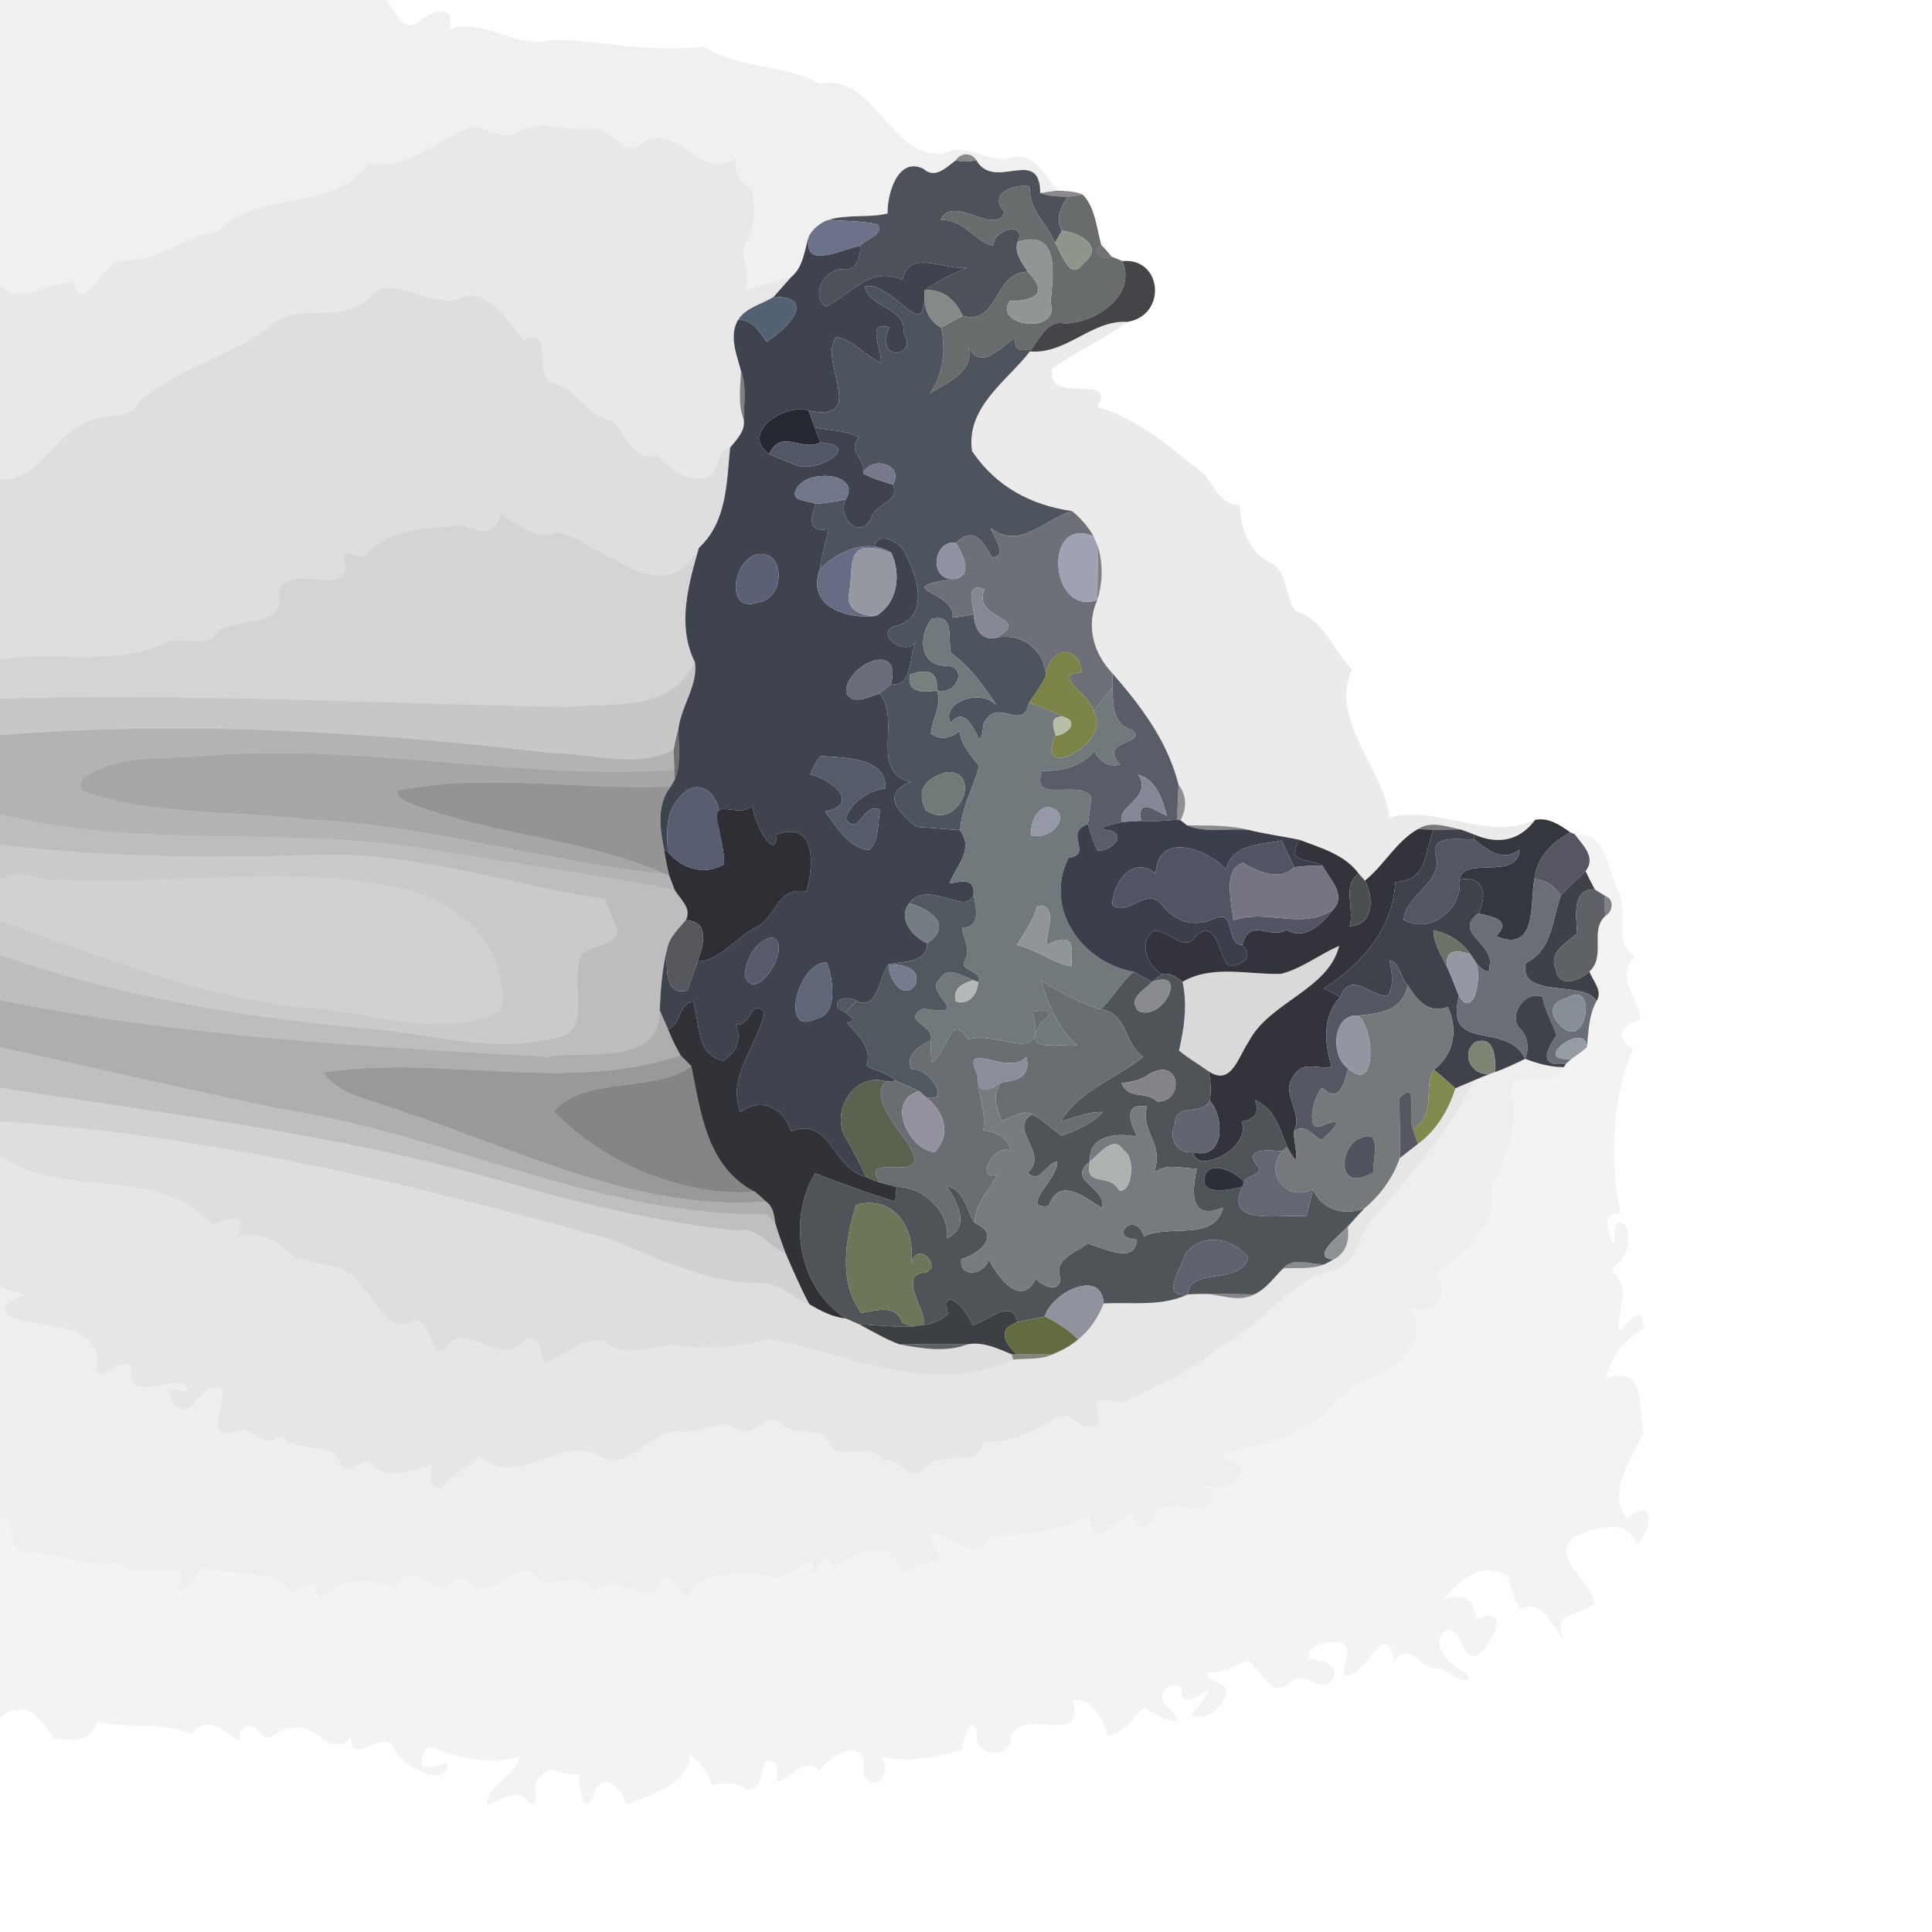 <?xml version="1.0" encoding="UTF-8" ?>
<!DOCTYPE svg PUBLIC "-//W3C//DTD SVG 1.1//EN" "http://www.w3.org/Graphics/SVG/1.1/DTD/svg11.dtd">
<svg width="384pt" height="384pt" viewBox="0 0 384 384" version="1.1" xmlns="http://www.w3.org/2000/svg">
<g id="#0000000f">
<path fill="#000000" opacity="0.06" d=" M 0.00 0.00 L 76.78 0.00 C 78.54 1.92 79.99 6.73 83.28 4.30 C 85.69 1.99 90.92 0.77 89.28 5.80 C 96.20 3.38 102.61 9.99 109.55 7.88 C 119.80 8.05 129.38 10.64 139.85 9.25 C 147.31 13.89 156.00 12.69 162.89 16.64 C 173.87 14.54 176.70 31.40 187.42 30.53 C 192.31 27.99 196.44 32.79 201.16 31.30 C 205.60 30.20 207.90 34.96 210.12 37.88 C 209.28 38.00 207.60 38.25 206.76 38.37 C 206.67 28.86 197.63 38.19 194.04 31.82 C 193.11 30.26 190.89 30.31 189.98 31.86 C 188.05 33.29 185.87 35.65 183.53 33.55 C 178.36 31.02 176.29 38.84 176.42 42.44 C 172.59 43.34 168.51 42.56 164.72 43.68 C 163.08 44.20 161.67 45.41 160.79 46.87 C 159.88 49.69 159.70 53.11 157.21 55.11 C 154.13 55.77 151.16 56.80 148.19 57.80 C 149.42 54.38 146.42 50.69 148.52 47.57 C 150.30 44.53 149.92 40.82 149.52 37.47 C 146.58 36.53 145.87 34.33 146.36 31.48 C 138.70 36.26 134.26 23.50 127.58 28.59 C 124.09 31.74 121.15 24.81 117.35 25.53 C 112.61 26.40 107.52 23.51 103.17 26.15 C 100.18 28.07 96.93 25.80 93.98 25.03 C 87.27 27.52 81.12 34.09 73.43 32.38 C 66.19 42.44 51.97 37.47 43.74 45.71 C 36.69 46.99 32.23 51.77 24.82 51.73 C 20.58 51.46 16.44 63.41 14.63 56.16 C 9.43 55.75 4.46 61.17 0.00 56.69 L 0.00 0.00 Z" />
</g>
<g id="#00000018">
<path fill="#000000" opacity="0.09" d=" M 73.43 32.38 C 81.12 34.09 87.27 27.52 93.98 25.03 C 96.93 25.80 100.18 28.07 103.17 26.15 C 107.52 23.51 112.61 26.40 117.35 25.53 C 121.15 24.81 124.09 31.74 127.58 28.59 C 134.26 23.50 138.70 36.26 146.36 31.48 C 145.87 34.33 146.58 36.53 149.52 37.47 C 149.92 40.82 150.30 44.53 148.52 47.57 C 146.42 50.69 149.42 54.38 148.19 57.80 C 151.16 56.80 154.13 55.77 157.21 55.11 C 156.06 56.39 154.93 57.69 153.80 58.98 C 151.47 60.49 148.27 61.08 146.73 63.54 C 144.81 66.71 146.44 70.50 147.28 73.72 C 147.17 76.93 146.62 80.25 147.81 83.33 C 148.21 85.66 146.44 87.32 145.12 88.97 C 142.11 89.39 143.24 93.62 140.71 94.89 C 136.45 96.07 133.30 93.15 130.61 90.52 C 125.82 91.94 124.44 86.19 121.55 83.60 C 116.86 82.79 115.07 77.76 110.59 76.41 C 104.78 75.08 111.13 64.60 104.02 67.58 C 101.22 64.38 97.24 56.69 91.35 59.32 C 85.32 61.72 77.36 53.22 72.83 59.78 C 66.98 64.45 58.35 59.69 53.29 65.23 C 45.18 70.95 35.22 73.35 27.74 79.73 C 26.13 83.54 21.59 82.00 18.55 83.40 C 10.96 85.40 8.57 95.45 0.00 95.31 L 0.00 56.69 C 4.46 61.17 9.43 55.75 14.63 56.16 C 16.44 63.41 20.58 51.46 24.82 51.73 C 32.23 51.77 36.69 46.99 43.74 45.71 C 51.97 37.47 66.19 42.44 73.43 32.38 Z" />
</g>
<g id="#1f232887">
<path fill="#1f2328" opacity="0.53" d=" M 189.98 31.86 C 190.89 30.31 193.11 30.26 194.04 31.82 C 192.69 32.20 191.34 32.21 189.98 31.86 Z" />
</g>
<g id="#4d515afb">
<path fill="#4d515a" opacity="1.00" d=" M 183.53 33.55 C 185.87 35.65 188.05 33.29 189.98 31.86 C 191.34 32.21 192.69 32.20 194.04 31.82 C 197.63 38.19 206.67 28.86 206.76 38.37 C 208.47 39.06 210.34 39.03 212.15 39.14 C 210.88 41.22 209.66 43.48 211.07 45.83 C 210.73 46.44 210.04 47.65 209.69 48.26 C 208.16 44.28 204.27 41.74 204.75 37.05 C 201.49 36.45 196.22 38.54 199.70 42.10 C 197.90 47.16 189.32 38.36 186.96 43.72 C 191.91 43.58 193.86 48.33 197.52 48.82 C 197.27 45.46 204.25 43.94 202.26 48.08 C 201.50 50.34 203.21 52.22 204.28 54.03 C 197.48 54.00 198.62 64.71 191.32 62.78 C 189.96 59.70 187.34 57.30 183.76 57.73 C 186.35 55.78 189.32 54.46 192.27 53.17 C 188.06 53.95 180.68 49.19 179.39 55.57 C 172.85 52.84 169.16 58.46 164.09 60.99 C 160.75 58.27 164.52 52.73 168.05 53.59 C 170.41 53.64 171.04 50.75 170.99 48.86 C 172.08 47.49 175.81 46.65 174.40 44.58 C 171.23 43.86 167.94 43.98 164.72 43.68 C 168.51 42.56 172.59 43.34 176.42 42.44 C 176.29 38.84 178.36 31.02 183.53 33.55 Z" />
</g>
<g id="#686c6dfe">
<path fill="#686c6d" opacity="1.00" d=" M 199.70 42.10 C 196.22 38.54 201.49 36.45 204.75 37.05 C 204.27 41.74 208.16 44.28 209.69 48.26 C 211.13 50.32 212.57 56.19 215.32 52.35 C 219.71 48.98 214.56 46.22 211.07 45.83 C 209.66 43.48 210.88 41.22 212.15 39.14 C 212.92 39.03 214.46 38.81 215.23 38.70 C 217.69 41.25 217.96 45.37 218.90 48.73 C 216.75 50.23 219.20 51.87 220.92 50.99 C 221.47 51.22 222.56 51.67 223.11 51.89 C 225.92 58.67 217.96 64.17 211.63 64.30 C 208.34 63.55 206.80 67.04 205.15 69.19 C 203.00 70.01 201.50 69.71 201.72 67.09 C 198.19 69.71 194.40 74.10 191.99 67.94 C 194.76 73.23 188.61 75.95 184.88 78.13 C 187.48 74.16 188.04 69.72 187.07 65.10 C 188.47 64.30 189.89 63.53 191.32 62.78 C 198.62 64.71 197.48 54.00 204.28 54.03 C 207.84 57.54 206.94 59.79 200.69 59.83 C 197.21 64.77 210.82 66.75 208.80 60.12 C 209.24 55.17 210.96 45.28 202.26 48.08 C 204.25 43.94 197.27 45.46 197.52 48.82 C 193.86 48.33 191.91 43.58 186.96 43.72 C 189.32 38.36 197.90 47.16 199.70 42.10 Z" />
</g>
<g id="#20232886">
<path fill="#202328" opacity="0.53" d=" M 206.76 38.37 C 207.60 38.25 209.28 38.00 210.12 37.88 C 211.83 38.02 213.63 37.94 215.23 38.70 C 214.46 38.81 212.92 39.03 212.15 39.14 C 210.34 39.03 208.47 39.06 206.76 38.37 Z" />
</g>
<g id="#6c728afc">
<path fill="#6c728a" opacity="1.00" d=" M 160.79 46.87 C 161.67 45.41 163.08 44.20 164.72 43.68 C 167.94 43.98 171.23 43.86 174.40 44.58 C 175.81 46.65 172.08 47.49 170.99 48.86 C 167.15 49.59 159.35 53.89 160.79 46.87 Z" />
</g>
<g id="#8e958aff">
<path fill="#8e958a" opacity="1.00" d=" M 211.07 45.83 C 214.56 46.22 219.71 48.98 215.32 52.35 C 212.57 56.19 211.13 50.32 209.69 48.26 C 210.04 47.65 210.73 46.44 211.07 45.83 Z" />
</g>
<g id="#3f434dfe">
<path fill="#3f434d" opacity="1.00" d=" M 157.21 55.11 C 159.70 53.11 159.88 49.69 160.79 46.87 C 159.35 53.89 167.15 49.59 170.99 48.86 C 171.04 50.75 170.41 53.64 168.05 53.59 C 164.52 52.73 160.75 58.27 164.09 60.99 C 169.16 58.46 172.85 52.84 179.39 55.57 C 180.68 49.19 188.06 53.95 192.27 53.17 C 189.32 54.46 186.35 55.78 183.76 57.73 C 184.08 69.32 177.60 55.65 171.85 56.95 C 173.00 61.50 179.92 60.70 179.68 66.32 C 182.63 71.10 173.52 72.01 176.74 65.08 C 171.92 63.66 175.44 69.51 175.07 72.08 C 171.89 70.77 169.67 67.51 166.18 66.99 C 162.47 71.93 172.80 83.95 160.71 81.63 C 156.20 79.97 146.95 86.06 152.88 90.24 C 154.47 91.00 156.15 91.57 157.79 92.25 C 161.84 94.52 171.92 88.47 163.04 87.95 C 162.66 86.96 162.29 85.97 161.94 84.97 C 164.88 85.57 168.09 85.48 170.78 86.95 C 168.14 89.72 172.20 91.04 171.56 94.11 C 173.42 95.11 175.47 95.68 177.47 96.32 C 178.97 99.86 173.80 100.05 173.08 103.16 C 170.78 107.41 166.32 102.73 168.12 99.22 C 171.30 93.89 160.16 93.04 158.22 97.30 C 157.02 99.77 160.69 99.40 162.12 100.16 C 161.04 103.14 160.57 105.89 164.71 105.17 C 164.13 107.81 163.25 110.40 162.96 113.11 C 160.11 120.77 168.80 123.17 174.14 122.40 C 178.45 119.81 179.15 114.18 177.15 109.88 C 176.14 109.19 175.01 108.77 173.75 108.60 C 174.33 105.58 178.59 107.56 179.57 109.40 C 182.13 113.93 185.04 122.22 178.42 124.31 C 172.92 125.51 180.46 131.27 182.23 127.12 C 180.48 130.07 181.75 136.50 177.06 136.02 C 179.56 127.02 167.80 132.13 168.19 137.75 C 169.62 140.27 172.78 138.46 174.83 137.82 C 179.19 142.90 172.76 153.35 180.93 155.42 C 175.01 157.85 178.62 161.52 182.20 164.35 C 185.09 164.54 187.96 164.77 190.84 165.02 C 193.65 169.04 190.04 171.99 188.73 175.60 C 191.05 175.17 193.82 174.39 193.50 177.81 C 192.22 182.23 184.46 174.60 180.72 179.54 C 178.34 182.59 181.41 186.22 184.29 187.47 C 184.18 191.60 179.67 190.93 176.62 191.67 C 174.70 194.00 174.50 201.06 170.31 198.96 C 167.92 197.43 164.16 199.42 168.00 201.20 C 168.93 202.01 170.49 202.90 168.37 203.33 C 170.54 205.77 173.41 208.16 172.22 211.80 C 174.13 212.94 176.45 213.29 178.13 214.84 C 177.64 214.86 176.65 214.91 176.16 214.94 C 169.47 212.96 164.74 221.48 168.39 226.62 C 169.75 229.00 170.98 231.45 172.17 233.92 C 165.46 232.32 164.96 221.69 157.27 224.90 C 155.68 220.13 151.36 218.05 147.18 220.99 C 144.35 213.98 150.70 207.70 151.93 201.23 C 149.48 198.07 149.14 204.28 146.21 203.61 C 147.51 206.49 146.37 209.15 143.80 210.82 C 138.31 209.76 139.12 203.21 137.75 199.00 C 134.70 199.67 135.45 203.56 132.78 204.58 C 132.23 203.31 131.66 202.04 131.12 200.77 C 131.30 196.73 131.60 192.65 132.58 188.72 C 132.51 191.63 131.92 198.20 136.61 196.85 C 137.32 194.93 137.93 192.98 138.64 191.06 C 142.70 191.35 146.65 185.82 150.93 183.96 C 154.38 181.68 154.57 176.24 160.23 177.20 C 161.59 172.96 162.69 162.80 154.38 165.88 C 154.28 171.98 149.47 162.89 149.63 160.15 C 146.50 162.95 141.27 157.80 142.80 164.19 C 144.17 158.29 138.60 153.38 134.82 158.83 C 132.13 161.61 132.61 165.79 132.73 169.32 L 131.98 168.81 C 131.15 164.55 130.48 159.99 133.32 156.32 C 133.51 155.99 133.90 155.35 134.09 155.02 C 135.44 151.86 134.81 148.20 134.85 144.84 C 135.37 140.38 138.84 136.03 138.11 131.60 C 134.51 124.31 136.80 116.30 138.91 108.90 C 144.51 103.68 144.40 96.11 145.12 88.97 C 146.44 87.32 148.21 85.66 147.81 83.33 C 147.88 80.11 148.41 76.80 147.28 73.72 C 146.44 70.50 144.81 66.71 146.73 63.54 C 149.58 63.51 150.93 65.86 152.35 67.92 C 156.85 65.13 162.36 58.99 153.80 58.98 C 154.93 57.69 156.06 56.39 157.21 55.11 M 150.29 110.25 C 145.64 111.45 144.05 122.04 150.71 119.73 C 156.22 119.02 156.11 108.80 150.29 110.25 M 163.09 150.28 C 162.14 151.33 161.58 152.65 161.04 153.94 C 165.24 154.81 171.23 159.82 164.00 161.29 C 166.17 164.19 168.65 168.62 172.81 168.95 C 174.85 166.88 174.36 163.64 174.97 160.98 C 171.52 159.16 170.89 166.52 168.12 162.79 C 168.78 159.84 172.63 156.89 175.97 156.74 C 176.45 150.42 167.20 150.58 163.09 150.28 M 153.23 186.32 C 149.88 187.32 148.29 190.70 148.03 193.95 C 150.17 200.23 158.13 187.08 153.23 186.32 M 164.29 191.31 C 158.58 191.04 154.74 206.45 162.37 202.41 C 167.23 201.45 165.03 192.44 164.29 191.31 Z" />
</g>
<g id="#909596ff">
<path fill="#909596" opacity="1.00" d=" M 202.26 48.08 C 210.96 45.28 209.24 55.17 208.80 60.12 C 210.82 66.75 197.21 64.77 200.69 59.83 C 206.94 59.79 207.84 57.54 204.28 54.03 C 203.21 52.22 201.50 50.34 202.26 48.08 Z" />
</g>
<g id="#1f1f23a1">
<path fill="#1f1f23" opacity="0.63" d=" M 220.92 50.99 C 219.20 51.87 216.75 50.23 218.90 48.73 C 219.63 49.43 220.30 50.19 220.92 50.99 Z" />
</g>
<g id="#3a393df0">
<path fill="#3a393d" opacity="0.94" d=" M 223.11 51.89 C 231.08 51.20 231.98 62.68 224.09 63.98 C 216.99 63.53 212.02 70.44 204.71 69.86 L 205.15 69.19 C 206.80 67.04 208.34 63.55 211.63 64.30 C 217.96 64.17 225.92 58.67 223.11 51.89 Z" />
</g>
<g id="#00000021">
<path fill="#000000" opacity="0.13" d=" M 72.83 59.78 C 77.36 53.22 85.32 61.72 91.35 59.32 C 97.24 56.69 101.22 64.38 104.02 67.58 C 111.13 64.60 104.78 75.08 110.59 76.41 C 115.07 77.76 116.86 82.79 121.55 83.60 C 124.44 86.19 125.82 91.94 130.61 90.52 C 133.30 93.15 136.45 96.07 140.71 94.89 C 143.24 93.62 142.11 89.39 145.12 88.97 C 144.40 96.11 144.51 103.68 138.91 108.90 C 131.84 122.15 119.66 107.58 110.67 105.81 C 106.52 107.85 102.88 103.95 99.48 102.13 C 98.97 106.56 94.76 105.89 91.87 104.31 C 85.43 105.20 77.57 104.64 73.10 110.15 C 71.98 111.80 67.65 108.34 68.59 111.36 C 70.02 119.81 56.97 110.91 55.32 117.89 C 57.53 124.53 47.19 122.90 43.39 125.40 C 41.04 129.51 35.61 125.91 32.13 128.15 C 21.86 132.45 10.70 129.22 0.00 131.10 L 0.00 95.31 C 8.57 95.45 10.96 85.40 18.55 83.40 C 21.59 82.00 26.13 83.54 27.74 79.73 C 35.22 73.35 45.18 70.95 53.29 65.23 C 58.35 59.69 66.98 64.45 72.83 59.78 Z" />
<path fill="#000000" opacity="0.13" d=" M 0.00 222.88 C 41.42 225.58 81.94 235.34 121.62 246.43 C 130.78 250.15 139.90 254.61 149.96 255.09 C 154.41 254.13 157.14 257.89 160.87 259.23 C 163.12 260.55 165.47 261.80 168.12 262.06 C 169.00 262.44 169.87 262.82 170.75 263.21 C 173.39 264.60 175.96 266.17 178.78 267.20 C 183.18 268.02 187.99 268.86 192.31 267.19 C 195.42 266.64 198.28 268.00 201.07 269.18 L 201.38 270.24 C 185.32 277.63 168.97 269.31 153.01 266.11 C 146.71 267.93 140.17 268.25 133.66 267.36 C 128.96 267.45 123.54 270.20 119.62 266.36 C 115.56 266.03 111.89 269.55 108.16 271.08 C 107.29 268.75 107.32 264.25 103.84 266.84 C 98.71 271.49 92.27 262.21 88.69 267.76 C 85.52 271.11 85.67 260.58 81.68 262.74 C 76.69 264.90 74.71 257.96 71.59 255.43 C 68.46 249.96 60.91 252.34 56.62 248.37 C 54.12 245.91 50.56 244.93 47.16 245.75 C 49.49 240.49 45.01 242.36 42.30 243.55 C 31.34 231.22 12.41 238.65 0.00 229.73 L 0.00 222.88 Z" />
</g>
<g id="#4e545dfe">
<path fill="#4e545d" opacity="1.00" d=" M 171.85 56.95 C 177.60 55.65 184.08 69.32 183.76 57.73 C 183.59 60.73 184.22 63.62 187.07 65.10 C 188.04 69.72 187.48 74.16 184.88 78.13 C 188.61 75.95 194.76 73.23 191.99 67.94 C 194.40 74.10 198.19 69.71 201.72 67.09 C 201.50 69.71 203.00 70.01 205.15 69.19 L 204.71 69.86 C 200.09 75.78 191.93 80.96 193.20 89.66 C 198.02 96.77 204.88 100.38 213.10 101.59 C 207.62 103.14 202.74 109.40 196.91 104.98 C 197.44 106.74 200.57 110.59 197.17 110.81 C 195.34 107.63 193.68 104.43 190.00 107.92 C 185.61 107.12 184.46 115.21 189.42 115.09 C 176.37 117.08 190.19 117.50 189.34 122.77 C 190.77 122.63 192.18 122.32 193.60 122.09 C 193.58 124.62 194.88 127.34 197.84 126.77 C 202.96 125.62 207.69 129.10 207.88 134.39 C 206.96 136.24 205.73 137.90 204.57 139.61 C 203.24 145.47 198.84 139.03 196.06 142.95 C 194.96 143.95 195.75 145.87 194.63 146.97 C 193.47 144.63 191.59 140.31 188.91 143.74 C 186.99 139.40 195.00 136.79 198.05 140.19 C 195.54 136.31 192.81 132.49 189.01 129.80 C 188.30 127.09 189.89 121.81 185.19 123.01 C 182.97 125.47 182.16 131.93 187.65 132.32 C 192.71 132.08 190.22 138.48 186.19 137.18 C 186.52 133.74 184.77 132.69 180.93 134.03 C 179.91 137.60 183.70 137.84 186.19 137.18 C 187.38 140.18 185.22 142.85 185.03 145.80 C 186.98 147.21 188.96 146.67 190.72 145.32 C 191.04 148.13 192.96 150.13 194.61 152.26 C 193.51 156.55 191.10 160.52 190.84 165.02 C 187.96 164.77 185.09 164.54 182.20 164.35 C 178.62 161.52 175.01 157.85 180.93 155.42 C 172.76 153.35 179.19 142.90 174.83 137.82 C 175.56 137.21 176.31 136.61 177.06 136.02 C 181.75 136.50 180.48 130.07 182.23 127.12 C 180.46 131.27 172.92 125.51 178.42 124.31 C 185.04 122.22 182.13 113.93 179.57 109.40 C 178.59 107.56 174.33 105.58 173.75 108.60 C 169.49 108.28 165.86 110.28 162.96 113.11 C 163.25 110.40 164.13 107.81 164.71 105.17 C 160.57 105.89 161.04 103.14 162.12 100.16 C 164.14 99.99 166.16 99.72 168.12 99.22 C 166.32 102.73 170.78 107.41 173.08 103.16 C 173.80 100.05 178.97 99.86 177.47 96.32 C 179.82 92.28 173.16 90.40 171.56 94.11 C 172.20 91.04 168.14 89.72 170.78 86.95 C 168.09 85.48 164.88 85.57 161.94 84.97 C 161.51 83.86 161.10 82.74 160.71 81.63 C 172.80 83.95 162.47 71.93 166.18 66.99 C 169.67 67.51 171.89 70.77 175.07 72.08 C 175.44 69.51 171.92 63.66 176.74 65.08 C 173.52 72.01 182.63 71.10 179.68 66.32 C 179.92 60.70 173.00 61.50 171.85 56.95 M 188.23 153.43 C 184.89 154.49 181.69 156.24 184.00 161.00 C 190.24 165.54 195.59 153.38 188.23 153.43 Z" />
</g>
<g id="#848a86ff">
<path fill="#848a86" opacity="1.00" d=" M 183.76 57.73 C 187.34 57.30 189.96 59.70 191.32 62.78 C 189.89 63.53 188.47 64.30 187.07 65.10 C 184.22 63.62 183.59 60.73 183.76 57.73 Z" />
</g>
<g id="#515e71fa">
<path fill="#515e71" opacity="0.98" d=" M 146.73 63.54 C 148.27 61.08 151.47 60.49 153.80 58.98 C 162.36 58.99 156.85 65.13 152.35 67.92 C 150.93 65.86 149.58 63.51 146.73 63.54 Z" />
</g>
<g id="#00000015">
<path fill="#000000" opacity="0.08" d=" M 204.71 69.86 C 212.02 70.44 216.99 63.53 224.09 63.98 C 219.38 67.46 213.88 69.81 209.14 73.32 C 207.79 80.77 221.99 73.83 218.16 80.89 C 227.07 83.62 232.68 89.11 239.55 94.41 C 241.36 97.01 242.84 100.34 246.50 100.44 C 246.44 104.90 248.16 109.38 252.19 111.72 C 256.10 113.34 255.27 118.38 257.45 121.45 C 262.98 122.85 264.88 129.25 268.72 133.04 C 264.20 143.25 274.75 152.14 276.20 162.46 C 286.18 159.96 295.34 167.29 305.11 162.96 C 302.17 166.98 297.92 168.00 293.06 165.89 C 292.12 165.50 291.16 165.15 290.19 164.84 C 287.46 164.27 284.34 163.11 281.81 164.79 C 277.49 167.24 275.12 171.94 271.29 175.03 C 270.99 174.68 270.37 173.99 270.06 173.64 C 267.25 169.83 262.49 168.52 258.28 166.92 C 254.91 166.21 251.50 165.78 248.16 164.95 C 244.13 163.92 240.01 164.12 235.91 164.03 C 235.59 163.78 234.96 163.28 234.65 163.04 C 235.98 160.40 235.84 158.04 234.24 155.96 C 232.10 147.40 226.83 140.38 221.12 133.84 C 217.32 129.86 215.80 124.37 218.09 119.27 C 219.19 115.79 219.25 112.29 218.28 108.77 C 218.05 108.23 217.59 107.14 217.36 106.59 C 216.27 104.68 214.81 102.97 213.10 101.59 C 204.88 100.38 198.02 96.77 193.20 89.66 C 191.93 80.96 200.09 75.78 204.71 69.86 Z" />
</g>
<g id="#1b1b1c8f">
<path fill="#1b1b1c" opacity="0.56" d=" M 147.28 73.72 C 148.41 76.80 147.88 80.11 147.81 83.33 C 146.62 80.25 147.17 76.93 147.28 73.72 Z" />
</g>
<g id="#252830ff">
<path fill="#252830" opacity="1.00" d=" M 152.88 90.24 C 146.95 86.06 156.20 79.97 160.71 81.63 C 161.10 82.74 161.51 83.86 161.94 84.97 C 162.29 85.97 162.66 86.96 163.04 87.95 C 159.23 89.83 155.23 85.07 152.88 90.24 Z" />
</g>
<g id="#525767ff">
<path fill="#525767" opacity="1.00" d=" M 152.88 90.24 C 155.23 85.07 159.23 89.83 163.04 87.95 C 171.92 88.47 161.84 94.52 157.79 92.25 C 156.15 91.57 154.47 91.00 152.88 90.24 Z" />
</g>
<g id="#76798cff">
<path fill="#76798c" opacity="1.00" d=" M 171.56 94.11 C 173.16 90.40 179.82 92.28 177.47 96.32 C 175.47 95.68 173.42 95.11 171.56 94.11 Z" />
</g>
<g id="#71778aff">
<path fill="#71778a" opacity="1.00" d=" M 158.22 97.30 C 160.16 93.04 171.30 93.89 168.12 99.22 C 166.16 99.72 164.14 99.99 162.12 100.16 C 160.69 99.40 157.02 99.77 158.22 97.30 Z" />
</g>
<g id="#0000002b">
<path fill="#000000" opacity="0.17" d=" M 99.48 102.13 C 102.88 103.95 106.52 107.85 110.67 105.81 C 119.66 107.58 131.84 122.15 138.91 108.90 C 136.80 116.30 134.51 124.31 138.11 131.60 C 133.16 141.83 121.88 139.51 112.61 140.54 C 75.24 139.75 37.39 137.81 0.00 138.83 L 0.00 131.10 C 10.70 129.22 21.86 132.45 32.13 128.15 C 35.61 125.91 41.04 129.51 43.39 125.40 C 47.19 122.90 57.53 124.53 55.32 117.89 C 56.97 110.91 70.02 119.81 68.59 111.36 C 67.65 108.34 71.98 111.80 73.10 110.15 C 77.57 104.64 85.43 105.20 91.87 104.31 C 94.76 105.89 98.97 106.56 99.48 102.13 Z" />
</g>
<g id="#6d7076fd">
<path fill="#6d7076" opacity="1.00" d=" M 196.91 104.98 C 202.74 109.40 207.62 103.14 213.10 101.59 C 214.81 102.97 216.27 104.68 217.36 106.59 C 207.28 102.29 208.55 122.59 218.09 119.27 C 215.80 124.37 217.32 129.86 221.12 133.84 C 221.11 134.54 221.10 135.96 221.10 136.66 C 219.83 138.23 218.64 139.85 217.31 141.37 C 216.98 138.05 208.44 134.04 215.02 133.63 C 214.24 127.51 208.35 128.88 207.88 134.39 C 207.69 129.10 202.96 125.62 197.84 126.77 C 205.67 122.56 192.96 123.37 195.70 117.10 C 191.78 115.68 193.30 119.75 193.60 122.09 C 192.18 122.32 190.77 122.63 189.34 122.77 C 190.19 117.50 176.37 117.08 189.42 115.09 C 193.71 114.69 191.35 110.16 190.00 107.92 C 193.68 104.43 195.34 107.63 197.17 110.81 C 200.57 110.59 197.44 106.74 196.91 104.98 Z" />
</g>
<g id="#9ea2b2fe">
<path fill="#9ea2b2" opacity="1.00" d=" M 218.09 119.27 C 208.55 122.59 207.28 102.29 217.36 106.59 C 217.59 107.14 218.05 108.23 218.28 108.77 C 218.20 112.26 218.14 115.77 218.09 119.27 Z" />
</g>
<g id="#8f93a1ff">
<path fill="#8f93a1" opacity="1.00" d=" M 189.42 115.09 C 184.46 115.21 185.61 107.12 190.00 107.92 C 191.35 110.16 193.71 114.69 189.42 115.09 Z" />
</g>
<g id="#676b83ff">
<path fill="#676b83" opacity="1.00" d=" M 162.96 113.11 C 165.86 110.28 169.49 108.28 173.75 108.60 C 175.01 108.77 176.14 109.19 177.15 109.88 C 167.21 106.33 169.99 112.93 168.65 118.43 C 168.51 121.59 171.56 122.43 174.14 122.40 C 168.80 123.17 160.11 120.77 162.96 113.11 Z" />
</g>
<g id="#6f6e70de">
<path fill="#6f6e70" opacity="0.87" d=" M 218.28 108.77 C 219.25 112.29 219.19 115.79 218.09 119.27 C 218.14 115.77 218.20 112.26 218.28 108.77 Z" />
</g>
<g id="#5b6076ff">
<path fill="#5b6076" opacity="1.00" d=" M 150.29 110.25 C 156.11 108.80 156.22 119.02 150.71 119.73 C 144.05 122.04 145.64 111.45 150.29 110.25 Z" />
</g>
<g id="#9498a0ff">
<path fill="#9498a0" opacity="1.00" d=" M 168.65 118.43 C 169.99 112.93 167.21 106.33 177.15 109.88 C 179.15 114.18 178.45 119.81 174.14 122.40 C 171.56 122.43 168.51 121.59 168.65 118.43 Z" />
</g>
<g id="#858893ff">
<path fill="#858893" opacity="1.00" d=" M 193.60 122.09 C 193.30 119.75 191.78 115.68 195.70 117.10 C 192.96 123.37 205.67 122.56 197.84 126.77 C 194.88 127.34 193.58 124.62 193.60 122.09 Z" />
</g>
<g id="#72797dff">
<path fill="#72797d" opacity="1.00" d=" M 187.65 132.32 C 182.16 131.93 182.97 125.47 185.19 123.01 C 189.89 121.81 188.30 127.09 189.01 129.80 C 192.81 132.49 195.54 136.31 198.05 140.19 C 195.00 136.79 186.99 139.40 188.91 143.74 C 191.59 140.31 193.47 144.63 194.63 146.97 C 195.75 145.87 194.96 143.95 196.06 142.95 C 198.84 139.03 203.24 145.47 204.57 139.61 C 206.80 140.55 209.12 141.30 211.26 142.44 C 208.52 142.35 209.35 144.47 209.84 146.22 C 205.18 155.76 221.43 147.71 217.31 141.37 C 218.64 139.85 219.83 138.23 221.10 136.66 C 221.28 139.93 221.09 143.96 224.99 145.08 C 228.64 147.81 217.94 147.00 222.66 151.97 C 220.31 152.58 218.51 151.42 217.55 149.31 C 214.80 152.39 211.18 153.34 207.08 153.20 C 204.86 160.05 214.05 154.81 216.85 158.24 C 216.83 160.11 216.44 161.94 216.22 163.79 C 211.24 165.56 217.46 169.72 212.38 170.53 C 207.36 180.49 215.01 191.36 225.33 193.15 C 222.77 195.28 221.25 198.32 218.82 200.57 C 214.49 199.49 210.71 197.09 206.89 194.89 C 208.37 199.57 210.28 204.62 214.12 207.74 C 210.72 207.28 202.40 209.66 207.06 203.12 C 210.13 200.81 208.05 200.62 205.16 201.10 C 208.56 212.52 197.95 204.57 192.46 206.61 C 188.64 200.81 188.60 209.26 185.12 211.12 C 185.05 209.68 185.00 208.25 184.95 206.83 C 186.05 203.73 178.86 202.98 183.42 200.46 C 193.94 202.20 183.59 197.51 186.66 194.71 C 188.24 191.81 191.30 194.00 193.47 194.82 C 191.36 195.47 189.28 196.41 189.97 199.02 C 192.67 199.82 194.20 197.66 194.42 195.22 C 195.64 192.93 190.26 193.05 191.83 190.77 C 193.04 188.70 191.41 186.53 191.20 184.40 C 194.99 184.31 194.05 180.59 193.50 177.81 C 193.82 174.39 191.05 175.17 188.73 175.60 C 190.04 171.99 193.65 169.04 190.84 165.02 C 191.10 160.52 193.51 156.55 194.61 152.26 C 192.96 150.13 191.04 148.13 190.72 145.32 C 188.96 146.67 186.98 147.21 185.03 145.80 C 185.22 142.85 187.38 140.18 186.19 137.18 C 190.22 138.48 192.71 132.08 187.65 132.32 M 208.22 160.36 C 205.69 160.91 204.82 163.73 204.97 166.03 C 209.15 167.20 213.57 161.41 208.22 160.36 M 206.19 180.05 C 205.30 183.16 203.61 185.40 202.08 187.84 C 205.87 188.60 209.04 191.36 212.97 192.07 C 212.87 189.42 214.27 184.57 208.01 187.85 C 207.88 185.60 210.54 179.58 206.19 180.05 Z" />
</g>
<g id="#7b8446ff">
<path fill="#7b8446" opacity="1.00" d=" M 207.88 134.39 C 208.35 128.88 214.24 127.51 215.02 133.63 C 208.44 134.04 216.98 138.05 217.31 141.37 C 221.43 147.71 205.18 155.76 209.84 146.22 C 212.16 146.05 214.66 143.37 211.26 142.44 C 209.12 141.30 206.80 140.55 204.57 139.61 C 205.73 137.90 206.96 136.24 207.88 134.39 Z" />
</g>
<g id="#696d79ff">
<path fill="#696d79" opacity="1.00" d=" M 168.19 137.75 C 167.80 132.13 179.56 127.02 177.06 136.02 C 176.31 136.61 175.56 137.21 174.83 137.82 C 172.78 138.46 169.62 140.27 168.19 137.75 Z" />
</g>
<g id="#00000039">
<path fill="#000000" opacity="0.22" d=" M 112.61 140.54 C 121.88 139.51 133.16 141.83 138.11 131.60 C 138.84 136.03 135.37 140.38 134.85 144.84 C 134.44 146.20 134.16 147.59 133.91 149.00 C 126.58 152.80 117.95 149.78 110.17 149.73 C 73.64 145.41 36.73 143.17 0.00 146.11 L 0.00 138.83 C 37.39 137.81 75.24 139.75 112.61 140.54 Z" />
</g>
<g id="#78807fff">
<path fill="#78807f" opacity="1.00" d=" M 180.93 134.03 C 184.77 132.69 186.52 133.74 186.19 137.18 C 183.70 137.84 179.91 137.60 180.93 134.03 Z" />
</g>
<g id="#595d67fb">
<path fill="#595d67" opacity="1.00" d=" M 221.12 133.84 C 226.83 140.38 232.10 147.40 234.24 155.96 C 234.17 157.70 234.02 161.18 233.94 162.92 C 231.56 163.06 229.18 163.38 226.80 163.15 C 226.01 158.36 229.43 161.00 231.91 162.13 C 231.01 158.83 229.90 155.09 226.25 153.96 C 229.24 158.58 221.74 160.30 223.00 163.39 C 221.35 163.85 216.73 164.63 220.96 165.10 C 223.91 166.45 220.43 169.28 218.14 169.07 C 217.26 167.40 216.78 165.57 216.22 163.79 C 216.44 161.94 216.83 160.11 216.85 158.24 C 214.05 154.81 204.86 160.05 207.08 153.20 C 211.18 153.34 214.80 152.39 217.55 149.31 C 218.51 151.42 220.31 152.58 222.66 151.97 C 217.94 147.00 228.64 147.81 224.99 145.08 C 221.09 143.96 221.28 139.93 221.10 136.66 C 221.10 135.96 221.11 134.54 221.12 133.84 Z" />
</g>
<g id="#b7bfa6ff">
<path fill="#b7bfa6" opacity="1.00" d=" M 209.84 146.22 C 209.35 144.47 208.52 142.35 211.26 142.44 C 214.66 143.37 212.16 146.05 209.84 146.22 Z" />
</g>
<g id="#0000004c">
<path fill="#000000" opacity="0.30" d=" M 0.00 146.11 C 36.73 143.17 73.64 145.41 110.17 149.73 C 117.95 149.78 126.58 152.80 133.91 149.00 C 133.95 150.33 133.99 151.66 134.03 152.99 C 103.41 155.03 72.74 147.85 42.00 150.12 C 33.68 151.09 24.61 149.67 17.17 154.21 C 15.81 155.01 15.34 157.32 17.36 157.56 C 31.46 162.13 46.50 161.07 61.04 162.84 C 85.12 163.97 108.51 171.29 132.31 173.74 L 133.03 174.08 C 133.39 175.02 133.74 175.95 134.10 176.89 C 117.60 173.63 100.91 171.44 84.32 168.68 C 56.36 164.11 27.61 168.89 0.00 161.77 L 0.00 146.11 Z" />
</g>
<g id="#1f1e1ca3">
<path fill="#1f1e1c" opacity="0.64" d=" M 133.91 149.00 C 134.16 147.59 134.44 146.20 134.85 144.84 C 134.81 148.20 135.44 151.86 134.09 155.02 C 134.08 154.51 134.04 153.50 134.03 152.99 C 133.99 151.66 133.95 150.33 133.91 149.00 Z" />
</g>
<g id="#00000059">
<path fill="#000000" opacity="0.35" d=" M 17.17 154.21 C 24.61 149.67 33.68 151.09 42.00 150.12 C 72.74 147.85 103.41 155.03 134.03 152.99 C 134.04 153.50 134.08 154.51 134.09 155.02 C 133.90 155.35 133.51 155.99 133.32 156.32 C 115.18 157.13 96.79 153.50 78.84 157.18 C 78.99 158.95 80.85 159.24 82.14 159.95 C 98.37 166.07 116.51 166.78 132.31 173.74 C 108.51 171.29 85.12 163.97 61.04 162.84 C 46.50 161.07 31.46 162.13 17.36 157.56 C 15.34 157.32 15.81 155.01 17.17 154.21 Z" />
</g>
<g id="#555b69ff">
<path fill="#555b69" opacity="1.00" d=" M 163.09 150.28 C 167.20 150.58 176.45 150.42 175.97 156.74 C 172.63 156.89 168.78 159.84 168.12 162.79 C 170.89 166.52 171.52 159.16 174.97 160.98 C 174.36 163.64 174.85 166.88 172.81 168.95 C 168.65 168.62 166.17 164.19 164.00 161.29 C 171.23 159.82 165.24 154.81 161.04 153.94 C 161.58 152.65 162.14 151.33 163.09 150.28 Z" />
</g>
<g id="#717a77ff">
<path fill="#717a77" opacity="1.00" d=" M 188.23 153.43 C 195.59 153.38 190.24 165.54 184.00 161.00 C 181.69 156.24 184.89 154.49 188.23 153.43 Z" />
</g>
<g id="#848796ff">
<path fill="#848796" opacity="1.00" d=" M 226.25 153.96 C 229.90 155.09 231.01 158.83 231.91 162.13 C 229.43 161.00 226.01 158.36 226.80 163.15 C 225.53 163.21 224.26 163.29 223.00 163.39 C 221.74 160.30 229.24 158.58 226.25 153.96 Z" />
</g>
<g id="#0000006c">
<path fill="#000000" opacity="0.42" d=" M 78.84 157.18 C 96.79 153.50 115.18 157.13 133.32 156.32 C 130.48 159.99 131.15 164.55 131.98 168.81 C 132.23 170.58 132.60 172.34 133.03 174.08 L 132.31 173.74 C 116.51 166.78 98.37 166.07 82.14 159.95 C 80.85 159.24 78.99 158.95 78.84 157.18 Z" />
</g>
<g id="#585d72ff">
<path fill="#585d72" opacity="1.00" d=" M 134.82 158.83 C 138.60 153.38 144.17 158.29 142.80 164.19 C 143.17 166.73 144.01 169.21 143.93 171.80 C 140.02 174.11 135.43 172.66 132.73 169.32 C 132.61 165.79 132.13 161.61 134.82 158.83 Z" />
</g>
<g id="#1e1e227e">
<path fill="#1e1e22" opacity="0.49" d=" M 234.24 155.96 C 235.84 158.04 235.98 160.40 234.65 163.04 L 233.94 162.92 C 234.02 161.18 234.17 157.70 234.24 155.96 Z" />
</g>
<g id="#2e2f35fe">
<path fill="#2e2f35" opacity="1.00" d=" M 142.80 164.19 C 141.27 157.80 146.50 162.95 149.63 160.15 C 149.47 162.89 154.28 171.98 154.38 165.88 C 162.69 162.80 161.59 172.96 160.23 177.20 C 154.57 176.24 154.38 181.68 150.93 183.96 C 146.65 185.82 142.70 191.35 138.64 191.06 C 139.90 187.70 141.10 183.19 136.31 182.88 C 137.58 180.53 135.20 178.74 134.10 176.89 C 133.74 175.95 133.39 175.02 133.03 174.08 C 132.60 172.34 132.23 170.58 131.98 168.81 L 132.73 169.32 C 135.43 172.66 140.02 174.11 143.93 171.80 C 144.01 169.21 143.17 166.73 142.80 164.19 Z" />
</g>
<g id="#9598a6ff">
<path fill="#9598a6" opacity="1.00" d=" M 208.22 160.36 C 213.57 161.41 209.15 167.20 204.97 166.03 C 204.82 163.73 205.69 160.91 208.22 160.36 Z" />
</g>
<g id="#00000042">
<path fill="#000000" opacity="0.26" d=" M 0.00 161.77 C 27.61 168.89 56.36 164.11 84.32 168.68 C 100.91 171.44 117.60 173.63 134.10 176.89 C 135.20 178.74 137.58 180.53 136.31 182.88 C 134.82 184.65 132.97 186.32 132.58 188.72 C 131.60 192.65 131.30 196.73 131.12 200.77 C 131.23 212.18 116.24 208.64 109.02 210.05 C 72.54 208.02 35.91 206.05 0.00 198.80 L 0.00 189.82 C 23.11 197.87 47.35 202.10 71.69 204.31 C 85.30 205.17 99.22 210.15 112.65 205.63 C 116.79 202.65 113.85 196.17 115.04 192.00 C 114.47 187.10 122.17 189.07 122.73 185.10 C 121.96 182.95 121.15 180.81 120.21 178.73 C 100.87 175.74 81.89 169.05 62.00 169.95 C 41.29 170.58 20.60 170.40 0.00 167.89 L 0.00 161.77 Z" />
</g>
<g id="#3b3e4bfe">
<path fill="#3b3e4b" opacity="1.00" d=" M 223.00 163.39 C 224.26 163.29 225.53 163.21 226.80 163.15 C 229.18 163.38 231.56 163.06 233.94 162.92 L 234.65 163.04 C 234.96 163.28 235.59 163.78 235.91 164.03 C 239.60 165.66 244.13 164.56 248.16 164.95 C 251.50 165.78 254.91 166.21 258.28 166.92 C 255.51 171.83 259.83 170.39 262.85 172.03 C 260.97 172.03 259.10 172.13 257.24 172.36 C 256.61 171.04 255.35 168.38 254.72 167.05 C 250.56 167.92 244.87 167.75 243.69 172.75 C 239.58 168.54 230.17 165.20 229.69 173.64 C 225.20 169.89 221.15 175.37 221.08 179.82 C 223.82 182.57 228.05 175.85 231.05 179.95 C 233.63 183.35 237.50 184.36 241.35 182.58 C 245.76 180.54 243.46 187.67 246.88 187.83 C 249.51 190.22 246.70 191.97 244.17 192.01 C 242.17 189.83 241.94 182.63 237.87 185.86 C 235.34 189.84 232.45 184.56 229.23 185.06 C 226.17 187.31 228.10 192.06 230.92 193.62 C 230.43 194.01 229.47 194.77 228.98 195.15 C 227.74 194.51 226.55 193.80 225.33 193.15 C 215.01 191.36 207.36 180.49 212.38 170.53 C 217.46 169.72 211.24 165.56 216.22 163.79 C 216.78 165.57 217.26 167.40 218.14 169.07 C 220.43 169.28 223.91 166.45 220.96 165.10 C 216.73 164.63 221.35 163.85 223.00 163.39 Z" />
</g>
<g id="#31333bfa">
<path fill="#31333b" opacity="0.98" d=" M 305.11 162.96 C 307.79 162.41 310.08 164.00 312.15 165.46 C 308.42 167.34 305.42 170.53 304.97 174.75 C 304.07 179.49 305.59 189.57 297.34 186.06 C 300.59 182.89 296.75 182.23 293.83 181.55 C 295.72 178.03 294.99 173.88 290.10 174.85 C 290.85 169.98 301.56 175.21 302.04 168.86 C 298.71 171.44 295.76 168.98 293.00 166.82 L 293.06 165.89 C 297.92 168.00 302.17 166.98 305.11 162.96 Z" />
</g>
<g id="#1213167c">
<path fill="#121316" opacity="0.49" d=" M 235.91 164.03 C 240.01 164.12 244.13 163.92 248.16 164.95 C 244.13 164.56 239.60 165.66 235.91 164.03 Z" />
</g>
<g id="#1313178e">
<path fill="#131317" opacity="0.56" d=" M 281.81 164.79 C 284.34 163.11 287.46 164.27 290.19 164.84 C 288.43 164.85 286.68 164.89 284.92 164.91 C 284.14 164.88 282.59 164.82 281.81 164.79 Z" />
</g>
<g id="#2f3037fa">
<path fill="#2f3037" opacity="0.98" d=" M 271.29 175.03 C 275.12 171.94 277.49 167.24 281.81 164.79 C 282.59 164.82 284.14 164.88 284.92 164.91 C 283.13 169.60 283.66 175.12 277.32 175.28 C 276.94 184.58 270.47 191.79 263.13 196.44 C 264.20 197.02 265.30 197.55 266.39 198.13 C 262.79 202.12 263.23 207.06 264.65 212.01 C 261.82 212.67 259.00 210.57 257.03 213.98 C 254.46 217.45 259.22 221.18 257.12 224.96 C 257.41 228.42 258.75 233.51 255.82 227.92 C 254.41 224.42 253.32 220.22 249.43 218.68 C 250.46 221.26 249.28 222.52 246.78 222.91 C 248.94 228.06 237.77 233.73 237.15 228.98 C 243.39 230.76 243.49 222.14 240.46 218.78 C 240.78 216.83 240.63 214.85 240.22 212.93 C 244.70 215.98 246.10 210.11 248.15 207.10 C 252.24 199.14 264.02 196.76 266.17 188.01 C 262.23 189.67 258.80 192.51 254.61 193.56 C 248.05 193.75 241.03 191.69 235.03 195.13 C 233.81 194.21 232.53 193.24 230.92 193.62 C 228.10 192.06 226.17 187.31 229.23 185.06 C 232.45 184.56 235.34 189.84 237.87 185.86 C 241.94 182.63 242.17 189.83 244.17 192.01 C 246.70 191.97 249.51 190.22 246.88 187.83 C 248.67 182.09 251.91 186.81 255.72 184.84 C 259.33 187.01 262.88 183.59 264.92 180.82 C 267.80 177.93 264.18 174.68 262.85 172.03 C 259.83 170.39 255.51 171.83 258.28 166.92 C 262.49 168.52 267.25 169.83 270.06 173.64 C 266.66 175.99 269.31 180.65 268.24 184.11 C 273.18 183.83 273.05 178.42 271.29 175.03 Z" />
</g>
<g id="#3f424bfe">
<path fill="#3f424b" opacity="1.00" d=" M 284.92 164.91 C 286.68 164.89 288.43 164.85 290.19 164.84 C 291.16 165.15 292.12 165.50 293.06 165.89 L 293.00 166.82 C 290.54 166.99 284.35 165.67 285.32 169.86 C 287.16 175.37 279.31 177.67 279.00 182.83 C 284.33 185.88 290.82 180.61 290.10 174.85 C 294.99 173.88 295.72 178.03 293.83 181.55 C 288.60 185.39 297.34 187.68 296.03 192.09 C 296.40 194.50 293.49 191.84 293.10 190.90 C 292.88 190.59 292.45 189.95 292.23 189.64 C 290.57 187.14 287.81 185.50 284.90 184.89 C 284.97 187.58 286.45 189.89 287.64 192.21 C 288.46 194.10 289.21 196.03 289.98 197.95 C 287.01 209.49 299.69 202.82 303.15 210.45 C 301.17 211.39 299.20 212.37 297.12 213.09 C 297.28 210.45 297.20 205.77 293.25 207.09 C 290.18 209.40 292.47 213.93 296.21 213.42 C 295.09 213.85 293.97 214.28 292.87 214.77 C 291.66 215.27 290.46 215.78 289.27 216.30 C 287.86 215.06 286.49 213.77 285.00 212.64 C 288.97 209.56 289.87 204.76 287.78 200.17 C 283.83 201.50 281.68 198.87 279.80 195.81 C 278.27 194.34 278.43 191.44 276.18 190.83 C 276.59 193.21 277.23 195.75 275.80 197.95 C 272.36 198.10 268.63 192.80 266.39 198.13 C 265.30 197.55 264.20 197.02 263.13 196.44 C 270.47 191.79 276.94 184.58 277.32 175.28 C 283.66 175.12 283.13 169.60 284.92 164.91 Z" />
</g>
<g id="#51525ef8">
<path fill="#51525e" opacity="0.97" d=" M 304.97 174.75 C 305.42 170.53 308.42 167.34 312.15 165.46 L 312.96 165.79 C 314.54 167.93 317.32 170.40 315.15 173.15 C 313.48 174.74 311.81 176.31 310.23 177.97 C 308.93 176.22 307.27 174.76 304.97 174.75 Z" />
</g>
<g id="#0000000d">
<path fill="#000000" opacity="0.05" d=" M 312.96 165.79 C 319.94 165.52 319.28 173.43 322.06 177.82 C 323.41 181.88 320.54 187.46 324.98 190.15 C 320.69 194.23 326.06 198.21 326.00 202.76 C 322.23 203.46 320.87 206.31 324.57 208.45 C 320.37 218.44 319.90 230.40 322.09 241.33 C 318.05 240.62 319.67 245.06 320.66 247.26 C 321.29 245.79 320.17 241.93 322.85 243.21 C 324.73 246.65 323.35 250.08 320.33 252.26 C 322.00 254.23 323.08 256.42 322.30 259.06 C 319.85 272.40 325.72 255.37 326.84 263.85 C 323.09 266.38 320.11 269.24 319.26 273.93 C 327.60 271.28 325.50 280.06 326.66 284.72 C 324.36 289.88 319.28 296.30 323.34 301.81 C 328.69 297.23 328.69 303.76 325.36 307.01 C 323.56 301.50 317.48 303.63 313.28 305.27 C 307.43 309.10 316.53 314.28 316.96 318.82 C 313.56 321.14 308.17 320.51 310.93 326.14 C 308.36 323.18 306.83 317.71 302.13 319.76 C 300.78 317.82 300.47 315.40 299.62 313.23 C 294.11 309.93 289.78 314.54 286.91 317.95 C 290.69 316.49 292.97 317.70 293.40 321.81 C 300.73 319.00 296.78 326.06 293.79 329.02 C 289.99 330.14 290.94 323.13 287.24 324.14 C 283.91 327.02 288.62 331.46 291.59 332.57 C 292.93 336.03 287.83 332.54 286.54 331.56 C 282.41 332.58 280.65 325.77 277.17 330.07 C 275.05 320.77 272.00 333.67 267.06 333.11 C 266.88 330.72 269.54 326.61 265.71 326.34 C 263.68 326.22 259.78 326.94 260.05 329.63 C 262.38 330.06 266.27 330.40 264.89 333.77 C 262.62 337.17 259.18 331.31 256.52 334.44 C 252.56 337.83 250.76 331.97 247.94 329.99 C 245.36 331.15 242.88 332.75 239.82 332.34 C 240.02 334.79 244.54 334.14 243.69 336.75 C 242.77 339.80 240.05 341.83 236.81 341.01 C 237.70 339.15 239.61 337.98 240.19 335.95 C 238.44 336.59 234.90 339.76 234.87 336.03 C 234.67 333.97 230.66 335.10 231.01 337.05 C 230.85 339.28 233.72 340.01 234.16 342.09 C 231.59 342.15 229.55 340.54 227.36 339.49 C 225.13 341.41 223.30 344.69 220.18 344.98 C 219.15 341.69 217.43 337.74 213.31 337.91 C 215.82 347.92 202.35 338.36 200.82 345.85 C 199.93 350.20 192.93 348.53 194.30 344.18 C 192.38 340.67 191.78 346.34 190.91 347.92 C 185.74 349.29 180.50 350.42 175.16 349.18 C 177.55 352.87 173.80 356.53 171.55 352.53 C 172.80 344.46 164.95 348.74 162.86 352.00 C 159.88 348.69 157.49 353.64 154.32 354.16 C 154.51 352.54 154.94 349.15 152.22 350.10 C 150.98 352.18 151.90 355.80 148.18 355.73 C 146.27 353.96 143.85 354.49 141.50 354.69 C 140.55 352.44 139.39 350.17 137.18 348.93 C 136.12 355.33 129.34 356.51 124.43 358.76 C 123.57 355.08 119.37 351.62 117.93 356.98 C 115.64 361.86 115.30 354.64 114.93 352.57 C 112.17 353.33 109.14 350.09 107.30 353.30 C 105.24 354.25 107.84 359.16 105.41 358.56 C 103.04 354.94 99.73 357.69 96.80 358.92 C 96.60 354.37 102.58 353.47 103.20 349.17 C 97.09 350.85 90.85 349.34 85.11 347.07 C 83.77 349.16 81.57 353.12 88.91 350.24 C 89.20 355.98 79.90 351.10 78.31 347.60 C 76.11 342.91 69.56 351.79 69.81 345.25 C 65.51 349.97 62.78 341.99 58.08 343.53 C 55.60 342.95 53.66 347.18 51.71 344.32 C 49.81 342.06 47.35 343.09 47.60 346.07 C 44.39 344.15 41.18 340.54 38.10 344.76 C 31.77 341.74 25.38 343.92 19.28 342.07 C 18.57 346.24 13.71 346.15 10.59 345.46 C 8.04 341.07 4.97 337.65 0.00 341.34 L 0.00 301.37 C 3.62 302.48 1.39 307.11 4.23 308.65 C 11.04 308.22 16.67 311.77 23.85 310.50 C 27.73 314.93 40.34 308.37 34.89 316.08 C 37.98 316.53 38.58 313.28 40.19 311.43 C 46.10 313.70 54.26 311.06 58.20 316.89 C 60.80 315.17 62.52 312.73 63.42 317.87 C 67.72 313.48 73.02 313.79 78.70 315.46 C 81.04 311.05 84.96 314.23 87.98 315.97 C 89.66 315.47 91.50 311.70 92.90 314.05 C 96.59 319.86 103.24 308.12 107.14 313.95 C 111.17 316.25 115.51 311.26 118.22 316.61 C 121.72 311.20 129.82 320.81 131.13 313.96 C 133.05 311.53 135.26 316.48 136.71 317.87 C 137.84 311.76 147.50 312.93 152.12 312.95 C 155.44 315.90 160.04 308.99 161.51 310.53 C 161.03 318.26 164.45 303.44 165.41 312.02 C 169.62 308.24 177.32 305.27 179.20 312.83 C 181.63 311.48 184.18 310.40 187.02 309.92 C 186.26 308.27 185.06 306.79 184.90 304.92 C 188.71 304.56 194.51 311.30 196.48 305.54 C 203.31 304.53 210.88 305.09 216.71 300.87 C 216.24 309.03 221.75 301.81 225.32 300.89 C 225.18 305.39 228.91 303.94 229.59 300.45 C 233.19 297.28 240.89 303.10 240.92 296.46 C 233.77 293.35 244.96 297.69 246.22 293.21 C 249.39 290.36 240.88 290.95 243.76 288.84 C 248.58 287.22 253.63 286.96 258.02 284.04 C 263.86 282.55 266.24 275.77 272.02 274.06 C 278.37 272.31 285.60 264.60 278.87 259.09 C 284.63 262.70 288.78 257.57 285.30 252.96 C 291.13 249.32 297.64 243.49 296.49 236.01 C 299.36 230.17 302.01 222.93 300.23 216.16 C 303.05 211.87 309.12 217.23 310.82 212.10 L 311.27 211.41 C 311.54 211.17 312.07 210.70 312.34 210.46 C 313.39 209.73 314.48 209.03 315.40 208.13 C 315.77 205.03 315.76 201.80 317.30 199.00 C 318.67 196.95 316.55 194.99 315.93 193.09 C 319.32 189.85 315.81 184.98 319.14 181.99 C 320.62 181.14 320.87 178.70 319.04 178.08 C 318.53 177.75 317.50 177.10 316.99 176.78 C 316.33 175.59 315.72 174.38 315.15 173.15 C 317.32 170.40 314.54 167.93 312.96 165.79 Z" />
</g>
<g id="#525463ff">
<path fill="#525463" opacity="1.00" d=" M 243.69 172.75 C 244.87 167.75 250.56 167.92 254.72 167.05 C 255.35 168.38 256.61 171.04 257.24 172.36 C 254.31 175.28 250.02 173.22 247.05 171.49 C 242.90 172.80 244.85 179.47 245.14 182.95 C 251.54 180.50 258.79 185.00 264.92 180.82 C 262.88 183.59 259.33 187.01 255.72 184.84 C 251.91 186.81 248.67 182.09 246.88 187.83 C 243.46 187.67 245.76 180.54 241.35 182.58 C 237.50 184.36 233.63 183.35 231.05 179.95 C 228.05 175.85 223.82 182.57 221.08 179.82 C 221.15 175.37 225.20 169.89 229.69 173.64 C 230.17 165.20 239.58 168.54 243.69 172.75 Z" />
</g>
<g id="#535663ff">
<path fill="#535663" opacity="1.00" d=" M 285.32 169.86 C 284.35 165.67 290.54 166.99 293.00 166.82 C 295.76 168.98 298.71 171.44 302.04 168.86 C 301.56 175.21 290.85 169.98 290.10 174.85 C 290.82 180.61 284.33 185.88 279.00 182.83 C 279.31 177.67 287.16 175.37 285.32 169.86 Z" />
</g>
<g id="#00000036">
<path fill="#000000" opacity="0.21" d=" M 0.00 167.89 C 20.60 170.40 41.29 170.58 62.00 169.95 C 81.89 169.05 100.87 175.74 120.21 178.73 C 121.15 180.81 121.96 182.95 122.73 185.10 C 122.17 189.07 114.47 187.10 115.04 192.00 C 113.85 196.17 116.79 202.65 112.65 205.63 C 99.22 210.15 85.30 205.17 71.69 204.31 C 47.35 202.10 23.11 197.87 0.00 189.82 L 0.00 183.06 C 20.54 190.05 40.88 198.92 62.83 200.36 C 74.85 201.57 88.22 206.60 99.68 200.85 C 101.34 188.57 91.56 179.29 80.23 176.67 C 57.90 171.62 34.68 175.97 12.02 174.90 C 7.99 175.38 3.59 171.92 0.00 175.00 L 0.00 167.89 Z" />
</g>
<g id="#747581ff">
<path fill="#747581" opacity="1.00" d=" M 247.05 171.49 C 250.02 173.22 254.31 175.28 257.24 172.36 C 259.10 172.13 260.97 172.03 262.85 172.03 C 264.18 174.68 267.80 177.93 264.92 180.82 C 258.79 185.00 251.54 180.50 245.14 182.95 C 244.85 179.47 242.90 172.80 247.05 171.49 Z" />
</g>
<g id="#0000002d">
<path fill="#000000" opacity="0.18" d=" M 0.00 175.00 C 3.59 171.92 7.99 175.38 12.02 174.90 C 34.68 175.97 57.90 171.62 80.23 176.67 C 91.56 179.29 101.34 188.57 99.68 200.85 C 88.22 206.60 74.85 201.57 62.83 200.36 C 40.88 198.92 20.54 190.05 0.00 183.06 L 0.00 175.00 Z" />
<path fill="#000000" opacity="0.18" d=" M 0.00 216.17 C 33.48 221.49 67.39 225.39 100.07 234.85 C 115.26 239.15 130.67 242.95 146.41 244.60 C 150.77 243.60 152.65 247.82 156.12 249.04 C 157.63 252.47 159.08 255.93 160.87 259.23 C 157.14 257.89 154.41 254.13 149.96 255.09 C 139.90 254.61 130.78 250.15 121.62 246.43 C 81.94 235.34 41.42 225.58 0.00 222.88 L 0.00 216.17 Z" />
</g>
<g id="#3b3d45fa">
<path fill="#3b3d45" opacity="0.98" d=" M 310.23 177.97 C 311.81 176.31 313.48 174.74 315.15 173.15 C 315.72 174.38 316.33 175.59 316.99 176.78 C 312.26 176.50 313.35 182.37 313.47 185.52 C 311.41 187.44 307.61 189.24 309.27 192.67 C 309.72 196.52 314.04 194.91 315.93 193.09 C 316.55 194.99 318.67 196.95 317.30 199.00 C 315.32 194.73 301.63 198.69 303.28 191.40 C 308.60 188.76 308.47 182.82 310.23 177.97 Z" />
</g>
<g id="#4c4f50fe">
<path fill="#4c4f50" opacity="1.00" d=" M 268.24 184.11 C 269.31 180.65 266.66 175.99 270.06 173.64 C 270.37 173.99 270.99 174.68 271.29 175.03 C 273.05 178.42 273.18 183.83 268.24 184.11 Z" />
</g>
<g id="#6a6f77fe">
<path fill="#6a6f77" opacity="1.00" d=" M 304.97 174.75 C 307.27 174.76 308.93 176.22 310.23 177.97 C 308.47 182.82 308.60 188.76 303.28 191.40 C 301.63 198.69 315.32 194.73 317.30 199.00 C 315.76 201.80 315.77 205.03 315.40 208.13 C 315.25 202.66 303.86 211.18 312.34 210.46 C 312.07 210.70 311.54 211.17 311.27 211.41 C 305.83 212.15 307.17 208.91 309.38 205.72 C 308.43 203.21 307.08 200.84 306.57 198.16 C 303.09 196.67 299.42 202.06 302.32 204.61 C 303.74 206.32 303.96 208.40 303.15 210.45 C 299.69 202.82 287.01 209.49 289.98 197.95 C 293.05 202.94 294.84 193.49 293.10 190.90 C 293.49 191.84 296.40 194.50 296.03 192.09 C 297.34 187.68 288.60 185.39 293.83 181.55 C 296.75 182.23 300.59 182.89 297.34 186.06 C 305.59 189.57 304.07 179.49 304.97 174.75 M 311.36 198.40 C 307.56 199.26 308.08 202.19 310.69 204.32 C 315.45 208.35 317.55 194.46 311.36 198.40 Z" />
</g>
<g id="#5b5f64fa">
<path fill="#5b5f64" opacity="0.98" d=" M 313.47 185.52 C 313.35 182.37 312.26 176.50 316.99 176.78 C 317.50 177.10 318.53 177.75 319.04 178.08 C 318.78 179.39 318.81 180.69 319.14 181.99 C 315.81 184.98 319.32 189.85 315.93 193.09 C 314.04 194.91 309.72 196.52 309.27 192.67 C 307.61 189.24 311.41 187.44 313.47 185.52 Z" />
</g>
<g id="#51595fff">
<path fill="#51595f" opacity="1.00" d=" M 180.72 179.54 C 184.46 174.60 192.22 182.23 193.50 177.81 C 194.05 180.59 194.99 184.31 191.20 184.40 C 191.41 186.53 193.04 188.70 191.83 190.77 C 190.26 193.05 195.64 192.93 194.42 195.22 L 193.47 194.82 C 191.30 194.00 188.24 191.81 186.66 194.71 C 183.59 197.51 193.94 202.20 183.42 200.46 C 178.86 202.98 186.05 203.73 184.95 206.83 C 182.61 208.00 179.89 209.50 181.15 212.59 C 184.47 211.83 189.49 219.48 183.99 218.06 C 183.67 217.76 183.03 217.16 182.71 216.87 C 181.57 216.36 179.27 215.34 178.13 214.84 C 176.45 213.29 174.13 212.94 172.22 211.80 C 173.41 208.16 170.54 205.77 168.37 203.33 C 170.49 202.90 168.93 202.01 168.00 201.20 C 168.77 200.46 169.54 199.71 170.31 198.96 C 174.50 201.06 174.70 194.00 176.62 191.67 C 176.46 194.21 179.47 199.17 181.91 195.78 C 183.20 192.26 179.15 191.66 176.62 191.67 C 179.67 190.93 184.18 191.60 184.29 187.47 C 189.55 183.91 184.95 180.69 180.72 179.54 Z" />
</g>
<g id="#26272993">
<path fill="#262729" opacity="0.58" d=" M 319.04 178.08 C 320.87 178.70 320.62 181.14 319.14 181.99 C 318.81 180.69 318.78 179.39 319.04 178.08 Z" />
</g>
<g id="#747c81ff">
<path fill="#747c81" opacity="1.00" d=" M 184.29 187.47 C 181.41 186.22 178.34 182.59 180.72 179.54 C 184.95 180.69 189.55 183.91 184.29 187.47 Z" />
</g>
<g id="#909597ff">
<path fill="#909597" opacity="1.00" d=" M 206.19 180.05 C 210.54 179.58 207.88 185.60 208.01 187.85 C 214.27 184.57 212.87 189.42 212.97 192.07 C 209.04 191.36 205.87 188.60 202.08 187.84 C 203.61 185.40 205.30 183.16 206.19 180.05 Z" />
</g>
<g id="#56575cfc">
<path fill="#56575c" opacity="1.00" d=" M 136.31 182.88 C 141.10 183.19 139.90 187.70 138.64 191.06 C 137.93 192.98 137.32 194.93 136.61 196.85 C 131.92 198.20 132.51 191.63 132.58 188.72 C 132.97 186.32 134.82 184.65 136.31 182.88 Z" />
</g>
<g id="#6a7366ff">
<path fill="#6a7366" opacity="1.00" d=" M 284.90 184.89 C 287.81 185.50 290.57 187.14 292.23 189.64 C 289.62 188.76 287.08 188.62 287.64 192.21 C 286.45 189.89 284.97 187.58 284.90 184.89 Z" />
</g>
<g id="#585a6bff">
<path fill="#585a6b" opacity="1.00" d=" M 153.23 186.32 C 158.13 187.08 150.17 200.23 148.03 193.95 C 148.29 190.70 149.88 187.32 153.23 186.32 Z" />
</g>
<g id="#02020226">
<path fill="#020202" opacity="0.15" d=" M 254.61 193.56 C 258.80 192.51 262.23 189.67 266.17 188.01 C 264.02 196.76 252.24 199.14 248.15 207.10 C 246.10 210.11 244.70 215.98 240.22 212.93 C 238.26 211.56 236.20 210.33 234.34 208.82 C 235.36 204.30 236.05 199.71 235.03 195.13 C 241.03 191.69 248.05 193.75 254.61 193.56 Z" />
</g>
<g id="#9597a2ff">
<path fill="#9597a2" opacity="1.00" d=" M 287.64 192.21 C 287.08 188.62 289.62 188.76 292.23 189.64 C 292.45 189.95 292.88 190.59 293.10 190.90 C 294.84 193.49 293.05 202.94 289.98 197.95 C 289.21 196.03 288.46 194.10 287.64 192.21 Z" />
</g>
<g id="#5f6678ff">
<path fill="#5f6678" opacity="1.00" d=" M 164.29 191.31 C 165.03 192.44 167.23 201.45 162.37 202.41 C 154.74 206.45 158.58 191.04 164.29 191.31 Z" />
</g>
<g id="#555863ff">
<path fill="#555863" opacity="1.00" d=" M 276.18 190.83 C 278.43 191.44 278.27 194.34 279.80 195.81 C 278.82 200.87 274.37 201.44 269.94 201.85 C 264.85 201.46 264.33 209.88 267.96 212.37 C 267.22 215.20 266.30 219.45 262.90 216.30 C 261.58 216.36 258.63 226.17 263.38 223.45 C 267.99 221.84 264.31 225.02 262.68 226.64 C 260.87 225.70 259.20 223.08 257.12 224.96 C 259.22 221.18 254.46 217.45 257.03 213.98 C 259.00 210.57 261.82 212.67 264.65 212.01 C 263.23 207.06 262.79 202.12 266.39 198.13 C 268.63 192.80 272.36 198.10 275.80 197.95 C 277.23 195.75 276.59 193.21 276.18 190.83 Z" />
</g>
<g id="#757c90ff">
<path fill="#757c90" opacity="1.00" d=" M 176.62 191.67 C 179.15 191.66 183.20 192.26 181.91 195.78 C 179.47 199.17 176.46 194.21 176.62 191.67 Z" />
</g>
<g id="#4f5459fe">
<path fill="#4f5459" opacity="1.00" d=" M 225.33 193.15 C 226.55 193.80 227.74 194.51 228.98 195.15 C 227.49 196.90 224.14 198.22 226.18 200.87 C 230.96 203.41 236.52 192.38 228.98 195.15 C 229.47 194.77 230.43 194.01 230.92 193.62 C 232.53 193.24 233.81 194.21 235.03 195.13 C 236.05 199.71 235.36 204.30 234.34 208.82 C 236.20 210.33 238.26 211.56 240.22 212.93 C 240.63 214.85 240.78 216.83 240.46 218.78 C 238.76 222.02 233.50 218.85 233.50 223.60 C 232.13 226.34 234.09 229.45 237.15 228.98 C 237.77 233.73 248.94 228.06 246.78 222.91 C 249.28 222.52 250.46 221.26 249.43 218.68 C 253.32 220.22 254.41 224.42 255.82 227.92 C 255.58 228.15 255.11 228.60 254.87 228.83 C 252.81 228.61 247.25 228.01 249.62 231.39 C 251.87 233.22 248.12 233.47 247.22 234.88 C 245.12 232.43 239.05 230.06 239.37 235.24 C 240.21 237.38 244.75 236.46 246.96 235.85 C 243.09 243.90 254.46 241.22 259.66 241.76 C 260.15 239.98 260.53 238.17 260.95 236.37 C 262.61 240.27 266.87 241.80 271.19 240.17 C 270.05 241.35 268.95 242.57 267.88 243.80 C 266.51 245.28 260.19 250.05 265.09 250.34 C 264.64 250.57 263.72 251.04 263.26 251.28 C 260.47 251.44 256.96 249.70 255.03 252.13 C 253.19 253.90 251.69 256.17 249.29 257.27 C 246.10 257.22 242.95 257.13 239.77 257.18 C 238.53 257.17 237.30 257.20 236.07 257.27 C 236.44 251.69 246.39 255.60 248.11 250.01 C 245.35 246.03 238.49 244.74 235.52 249.43 C 234.77 252.22 230.42 257.99 236.07 257.27 C 230.88 259.75 224.94 258.77 219.37 259.07 C 218.93 251.90 208.86 257.06 207.68 261.65 C 205.86 262.03 204.03 262.42 202.21 262.79 C 201.18 257.78 196.21 262.63 193.30 263.44 C 192.51 260.49 186.85 254.78 188.42 261.16 C 184.22 265.04 176.53 263.36 170.75 263.21 C 169.87 262.82 169.00 262.44 168.12 262.06 C 158.80 256.14 156.37 242.45 162.01 233.21 C 167.28 235.18 172.54 237.19 177.93 238.81 C 177.99 238.09 178.12 236.65 178.18 235.93 C 183.35 235.69 188.84 240.88 188.24 246.11 C 193.01 243.81 190.27 238.86 188.10 235.70 C 191.69 236.48 192.04 240.41 193.69 243.07 C 199.13 245.34 194.77 249.23 191.07 250.26 C 190.53 254.15 195.95 253.47 196.44 250.24 C 198.27 253.70 202.78 260.09 205.91 254.18 C 207.18 255.73 210.83 257.13 210.73 253.96 C 209.34 250.19 213.86 249.04 216.16 247.16 C 219.31 247.95 225.65 251.49 225.98 246.37 C 219.94 246.12 225.66 240.33 227.38 245.73 C 232.50 243.24 241.25 246.87 243.11 240.04 C 236.51 242.62 236.84 237.27 237.86 232.29 C 234.97 232.26 231.96 231.15 229.38 233.01 C 231.48 227.19 226.62 225.12 227.96 219.93 C 223.07 219.10 224.68 223.22 226.04 225.93 C 222.22 225.10 216.16 225.53 216.66 230.84 C 211.67 234.71 220.16 235.99 219.05 240.12 C 215.81 238.17 210.51 233.56 208.48 239.70 C 202.18 240.47 210.71 233.95 210.09 230.86 C 207.90 231.24 206.53 235.57 204.22 233.04 C 208.77 229.37 200.18 224.44 205.14 221.49 C 207.32 222.58 209.02 224.36 211.01 225.74 C 213.99 224.63 217.01 223.38 219.23 221.02 C 216.22 220.90 213.59 222.14 210.82 222.97 C 214.25 216.85 221.86 214.42 227.16 210.04 C 223.22 207.16 224.26 201.54 218.82 200.57 C 221.25 198.32 222.77 195.28 225.33 193.15 M 228.47 213.44 C 226.85 214.67 224.89 215.05 222.92 215.25 C 224.28 218.66 227.79 216.78 230.05 218.95 C 235.50 218.96 234.64 209.98 228.47 213.44 M 170.17 239.47 C 168.03 246.16 166.58 254.82 171.17 260.93 C 174.42 260.47 178.06 259.15 179.29 262.87 C 190.20 267.25 176.03 253.05 184.01 252.93 C 187.44 251.58 182.09 246.40 181.13 251.17 C 181.98 243.68 177.38 237.45 170.17 239.47 Z" />
</g>
<g id="#b4b8b7ff">
<path fill="#b4b8b7" opacity="1.00" d=" M 189.97 199.02 C 189.28 196.41 191.36 195.47 193.47 194.82 L 194.42 195.22 C 194.20 197.66 192.67 199.82 189.97 199.02 Z" />
</g>
<g id="#696e73ff">
<path fill="#696e73" opacity="1.00" d=" M 206.89 194.89 C 210.71 197.09 214.49 199.49 218.82 200.57 C 224.26 201.54 223.22 207.16 227.16 210.04 C 221.86 214.42 214.25 216.85 210.82 222.97 C 213.59 222.14 216.22 220.90 219.23 221.02 C 217.01 223.38 213.99 224.63 211.01 225.74 C 209.02 224.36 207.32 222.58 205.14 221.49 C 203.08 220.36 201.05 222.30 199.06 222.75 C 198.08 220.22 197.08 217.48 199.03 215.11 C 202.67 214.80 204.86 213.67 204.02 210.04 C 200.37 214.20 190.49 205.98 194.38 213.88 C 194.31 217.54 196.03 220.86 195.45 224.65 C 198.00 224.85 200.29 226.10 200.95 228.72 C 197.48 227.14 193.58 234.96 198.29 233.41 C 196.69 236.62 193.79 239.17 193.69 243.07 C 192.04 240.41 191.69 236.48 188.10 235.70 C 190.27 238.86 193.01 243.81 188.24 246.11 C 188.84 240.88 183.35 235.69 178.18 235.93 C 177.09 235.65 176.01 235.35 174.94 235.03 C 170.22 228.37 186.07 236.22 180.59 227.49 C 178.23 224.04 172.74 217.65 176.16 214.94 C 176.65 214.91 177.64 214.86 178.13 214.84 C 179.27 215.34 181.57 216.36 182.71 216.87 C 175.68 218.84 181.01 228.81 185.78 228.97 C 189.27 225.27 187.57 220.84 183.99 218.06 C 189.49 219.48 184.47 211.83 181.15 212.59 C 179.89 209.50 182.61 208.00 184.95 206.83 C 185.00 208.25 185.05 209.68 185.12 211.12 C 188.60 209.26 188.64 200.81 192.46 206.61 C 197.95 204.57 208.56 212.52 205.16 201.10 C 208.05 200.62 210.13 200.81 207.06 203.12 C 202.40 209.66 210.72 207.28 214.12 207.74 C 210.28 204.62 208.37 199.57 206.89 194.89 Z" />
</g>
<g id="#898a8eff">
<path fill="#898a8e" opacity="1.00" d=" M 228.98 195.15 C 236.52 192.38 230.96 203.41 226.18 200.87 C 224.14 198.22 227.49 196.90 228.98 195.15 Z" />
</g>
<g id="#75797bfe">
<path fill="#75797b" opacity="1.00" d=" M 269.94 201.85 C 274.37 201.44 278.82 200.87 279.80 195.81 C 281.68 198.87 283.83 201.50 287.78 200.17 C 289.87 204.76 288.97 209.56 285.00 212.64 C 282.76 216.30 285.70 221.43 280.84 224.43 C 279.58 222.32 282.29 214.04 278.14 218.25 C 278.17 222.23 278.35 226.22 278.21 230.20 C 276.83 234.12 274.36 237.52 271.19 240.17 C 266.87 241.80 262.61 240.27 260.95 236.37 C 255.48 239.05 251.25 233.00 254.87 228.83 C 255.11 228.60 255.58 228.15 255.82 227.92 C 258.75 233.51 257.41 228.42 257.12 224.96 C 259.20 223.08 260.87 225.70 262.68 226.64 C 264.31 225.02 267.99 221.84 263.38 223.45 C 258.63 226.17 261.58 216.36 262.90 216.30 C 266.30 219.45 267.22 215.20 267.96 212.37 C 273.65 217.60 273.30 204.49 269.94 201.85 M 270.29 226.28 C 266.27 227.62 265.33 237.56 272.96 232.99 C 272.89 230.08 274.79 224.16 270.29 226.28 Z" />
</g>
<g id="#525861ff">
<path fill="#525861" opacity="1.00" d=" M 168.00 201.20 C 164.16 199.42 167.92 197.43 170.31 198.96 C 169.54 199.71 168.77 200.46 168.00 201.20 Z" />
</g>
<g id="#3b3f47f9">
<path fill="#3b3f47" opacity="0.98" d=" M 302.32 204.61 C 299.42 202.06 303.09 196.67 306.57 198.16 C 307.08 200.84 308.43 203.21 309.38 205.72 C 307.17 208.91 305.83 212.15 311.27 211.41 L 310.82 212.10 C 308.16 212.11 305.61 211.40 303.15 210.45 C 303.96 208.40 303.74 206.32 302.32 204.61 Z" />
</g>
<g id="#858f95ff">
<path fill="#858f95" opacity="1.00" d=" M 311.36 198.40 C 317.55 194.46 315.45 208.35 310.69 204.32 C 308.08 202.19 307.56 199.26 311.36 198.40 Z" />
</g>
<g id="#00000051">
<path fill="#000000" opacity="0.32" d=" M 0.00 198.80 C 35.91 206.05 72.54 208.02 109.02 210.05 C 116.24 208.64 131.23 212.18 131.12 200.77 C 131.66 202.04 132.23 203.31 132.78 204.58 C 133.44 206.37 134.34 208.07 135.26 209.74 C 112.95 217.46 87.18 209.51 64.32 213.19 C 66.95 217.58 74.87 218.89 80.08 220.95 C 103.53 228.66 126.87 240.84 152.22 238.80 C 153.66 239.79 153.89 241.48 154.08 243.09 C 153.68 242.65 152.87 241.79 152.46 241.36 C 119.19 241.86 88.89 225.51 56.42 220.53 C 37.56 216.63 18.79 212.25 0.00 208.10 L 0.00 198.80 Z" />
</g>
<g id="#313238fc">
<path fill="#313238" opacity="1.00" d=" M 132.78 204.58 C 135.45 203.56 134.70 199.67 137.75 199.00 C 139.12 203.21 138.31 209.76 143.80 210.82 C 146.37 209.15 147.51 206.49 146.21 203.61 C 149.14 204.28 149.48 198.07 151.93 201.23 C 150.70 207.70 144.35 213.98 147.18 220.99 C 151.36 218.05 155.68 220.13 157.27 224.90 C 164.96 221.69 165.46 232.32 172.17 233.92 C 173.06 234.38 173.98 234.75 174.94 235.03 C 176.01 235.35 177.09 235.65 178.18 235.93 C 178.12 236.65 177.99 238.09 177.93 238.81 C 172.54 237.19 167.28 235.18 162.01 233.21 C 156.37 242.45 158.80 256.14 168.12 262.06 C 165.47 261.80 163.12 260.55 160.87 259.23 C 159.08 255.93 157.63 252.47 156.12 249.04 C 155.41 247.06 154.67 245.10 154.08 243.09 C 153.89 241.48 153.66 239.79 152.22 238.80 C 151.54 238.14 150.83 237.51 150.10 236.91 C 140.42 232.04 139.25 220.89 137.41 211.93 C 136.71 211.18 136.00 210.45 135.26 209.74 C 134.34 208.07 133.44 206.37 132.78 204.58 Z" />
</g>
<g id="#9396a1ff">
<path fill="#9396a1" opacity="1.00" d=" M 267.96 212.37 C 264.33 209.88 264.85 201.46 269.94 201.85 C 273.30 204.49 273.65 217.60 267.96 212.37 Z" />
</g>
<g id="#919ba1f8">
<path fill="#919ba1" opacity="0.97" d=" M 312.34 210.46 C 303.86 211.18 315.25 202.66 315.40 208.13 C 314.48 209.03 313.39 209.73 312.34 210.46 Z" />
</g>
<g id="#7e8575fe">
<path fill="#7e8575" opacity="1.00" d=" M 293.25 207.09 C 297.20 205.77 297.28 210.45 297.12 213.09 L 296.21 213.42 C 292.47 213.93 290.18 209.40 293.25 207.09 Z" />
</g>
<g id="#0000003f">
<path fill="#000000" opacity="0.25" d=" M 0.00 208.10 C 18.79 212.25 37.56 216.63 56.42 220.53 C 88.89 225.51 119.19 241.86 152.46 241.36 C 152.87 241.79 153.68 242.65 154.08 243.09 C 154.67 245.10 155.41 247.06 156.12 249.04 C 152.65 247.82 150.77 243.60 146.41 244.60 C 130.67 242.95 115.26 239.15 100.07 234.85 C 67.39 225.39 33.48 221.49 0.00 216.17 L 0.00 208.10 Z" />
</g>
<g id="#00000065">
<path fill="#000000" opacity="0.40" d=" M 64.32 213.19 C 87.18 209.51 112.95 217.46 135.26 209.74 C 136.00 210.45 136.71 211.18 137.41 211.93 C 130.26 217.24 116.22 213.78 110.05 220.89 C 120.07 231.15 135.48 237.89 150.10 236.91 C 150.83 237.51 151.54 238.14 152.22 238.80 C 126.87 240.84 103.53 228.66 80.08 220.95 C 74.87 218.89 66.95 217.58 64.32 213.19 Z" />
</g>
<g id="#8a8e9bff">
<path fill="#8a8e9b" opacity="1.00" d=" M 194.38 213.88 C 190.49 205.98 200.37 214.20 204.02 210.04 C 204.86 213.67 202.67 214.80 199.03 215.11 C 196.72 216.72 194.33 217.88 194.38 213.88 Z" />
</g>
<g id="#00000012">
<path fill="#000000" opacity="0.07" d=" M 303.15 210.45 C 305.61 211.40 308.16 212.11 310.82 212.10 C 309.12 217.23 303.05 211.87 300.23 216.16 C 302.01 222.93 299.36 230.17 296.49 236.01 C 297.64 243.49 291.13 249.32 285.30 252.96 C 288.78 257.57 284.63 262.70 278.87 259.09 C 285.60 264.60 278.37 272.31 272.02 274.06 C 266.24 275.77 263.86 282.55 258.02 284.04 C 253.63 286.96 248.58 287.22 243.76 288.84 C 240.88 290.95 249.39 290.36 246.22 293.21 C 244.96 297.69 233.77 293.35 240.92 296.46 C 240.89 303.10 233.19 297.28 229.59 300.45 C 228.91 303.94 225.18 305.39 225.32 300.89 C 221.75 301.81 216.24 309.03 216.71 300.87 C 210.88 305.09 203.31 304.53 196.48 305.54 C 194.51 311.30 188.71 304.56 184.90 304.92 C 185.06 306.79 186.26 308.27 187.02 309.92 C 184.18 310.40 181.63 311.48 179.20 312.83 C 177.32 305.27 169.62 308.24 165.41 312.02 C 164.45 303.44 161.03 318.26 161.51 310.53 C 160.04 308.99 155.44 315.90 152.12 312.95 C 147.50 312.93 137.84 311.76 136.71 317.87 C 135.26 316.48 133.05 311.53 131.13 313.96 C 129.82 320.81 121.72 311.20 118.22 316.61 C 115.51 311.26 111.17 316.25 107.14 313.95 C 103.24 308.12 96.59 319.86 92.90 314.05 C 91.50 311.70 89.66 315.47 87.98 315.97 C 84.96 314.23 81.04 311.05 78.70 315.46 C 73.02 313.79 67.72 313.48 63.42 317.87 C 62.52 312.73 60.80 315.17 58.20 316.89 C 54.26 311.06 46.10 313.70 40.19 311.43 C 38.58 313.28 37.98 316.53 34.89 316.08 C 40.34 308.37 27.73 314.93 23.85 310.50 C 16.67 311.77 11.04 308.22 4.23 308.65 C 1.39 307.11 3.62 302.48 0.00 301.37 L 0.00 255.76 C 1.68 256.33 3.37 256.88 5.03 257.51 C 2.87 258.00 -0.91 259.52 2.16 261.79 C 7.70 264.01 21.13 262.59 19.09 272.08 C 19.72 275.29 26.30 267.86 26.04 272.96 C 26.19 278.34 33.20 274.07 36.83 275.08 C 38.27 277.64 35.27 276.14 33.90 276.16 C 33.51 278.42 35.15 281.04 37.65 279.77 C 39.52 278.01 40.86 274.95 43.96 275.99 C 45.49 278.56 39.45 287.56 48.00 284.09 C 51.10 284.24 53.04 288.44 55.98 285.21 C 58.66 289.24 65.56 285.92 67.73 290.74 C 68.71 294.28 72.25 288.85 73.98 291.01 C 77.20 294.72 82.09 291.83 85.99 291.21 C 85.59 293.25 84.72 295.78 87.71 295.70 C 89.76 292.97 92.98 291.74 95.34 289.36 C 102.42 296.16 111.00 285.27 118.76 289.17 C 125.33 292.97 128.79 284.10 134.98 284.52 C 139.12 285.18 142.67 281.51 146.88 284.30 C 150.04 286.01 152.21 280.05 155.15 282.86 C 157.72 286.13 164.25 282.58 164.94 287.27 C 167.75 290.77 172.88 285.97 175.32 290.24 C 178.92 289.28 180.34 294.79 183.74 291.91 C 186.87 287.90 194.46 292.18 195.46 286.46 C 201.20 287.22 206.23 283.73 211.10 281.16 C 213.61 281.55 216.13 285.30 218.57 282.67 C 216.29 276.29 220.50 278.82 222.93 278.74 C 229.90 275.66 236.51 272.71 242.59 267.70 C 251.15 263.52 255.98 254.23 265.36 252.39 C 270.17 250.83 269.80 245.02 273.02 242.01 C 280.43 233.43 287.89 225.06 292.87 214.77 C 293.97 214.28 295.09 213.85 296.21 213.42 L 297.12 213.09 C 299.20 212.37 301.17 211.39 303.15 210.45 Z" />
</g>
<g id="#0101017a">
<path fill="#010101" opacity="0.48" d=" M 137.41 211.93 C 139.25 220.89 140.42 232.04 150.10 236.91 C 135.48 237.89 120.07 231.15 110.05 220.89 C 116.22 213.78 130.26 217.24 137.41 211.93 Z" />
</g>
<g id="#838389ff">
<path fill="#838389" opacity="1.00" d=" M 228.47 213.44 C 234.64 209.98 235.50 218.96 230.05 218.95 C 227.79 216.78 224.28 218.66 222.92 215.25 C 224.89 215.05 226.85 214.67 228.47 213.44 Z" />
</g>
<g id="#7d8649f8">
<path fill="#7d8649" opacity="0.97" d=" M 285.00 212.64 C 286.49 213.77 287.86 215.06 289.27 216.30 C 287.93 220.56 285.50 224.68 281.85 227.34 C 281.46 226.39 281.12 225.42 280.84 224.43 C 285.70 221.43 282.76 216.30 285.00 212.64 Z" />
</g>
<g id="#767b7fff">
<path fill="#767b7f" opacity="1.00" d=" M 195.45 224.65 C 196.03 220.86 194.31 217.54 194.38 213.88 C 194.33 217.88 196.72 216.72 199.03 215.11 C 197.08 217.48 198.08 220.22 199.06 222.75 C 201.05 222.30 203.08 220.36 205.14 221.49 C 200.18 224.44 208.77 229.37 204.22 233.04 C 206.53 235.57 207.90 231.24 210.09 230.86 C 210.71 233.95 202.18 240.47 208.48 239.70 C 210.51 233.56 215.81 238.17 219.05 240.12 C 220.16 235.99 211.67 234.71 216.66 230.84 C 215.37 236.18 220.60 232.96 222.41 236.57 C 224.88 237.37 225.89 230.15 223.33 228.65 C 221.40 225.38 218.48 229.40 216.66 230.84 C 216.16 225.53 222.22 225.10 226.04 225.93 C 224.68 223.22 223.07 219.10 227.96 219.93 C 226.62 225.12 231.48 227.19 229.38 233.01 C 231.96 231.15 234.97 232.26 237.86 232.29 C 236.84 237.27 236.51 242.62 243.11 240.04 C 241.25 246.87 232.50 243.24 227.38 245.73 C 225.66 240.33 219.94 246.12 225.98 246.37 C 225.65 251.49 219.31 247.95 216.16 247.16 C 213.86 249.04 209.34 250.19 210.73 253.96 C 210.83 257.13 207.18 255.73 205.91 254.18 C 202.78 260.09 198.27 253.70 196.44 250.24 C 195.95 253.47 190.53 254.15 191.07 250.26 C 194.77 249.23 199.13 245.34 193.69 243.07 C 193.79 239.17 196.69 236.62 198.29 233.41 C 193.58 234.96 197.48 227.14 200.95 228.72 C 200.29 226.10 198.00 224.85 195.45 224.65 Z" />
</g>
<g id="#5b6250ff">
<path fill="#5b6250" opacity="1.00" d=" M 168.39 226.62 C 164.74 221.48 169.47 212.96 176.16 214.94 C 172.74 217.65 178.23 224.04 180.59 227.49 C 186.07 236.22 170.22 228.37 174.94 235.03 C 173.98 234.75 173.06 234.38 172.17 233.92 C 170.98 231.45 169.75 229.00 168.39 226.62 Z" />
</g>
<g id="#00000019">
<path fill="#000000" opacity="0.10" d=" M 289.27 216.30 C 290.46 215.78 291.66 215.27 292.87 214.77 C 287.89 225.06 280.43 233.43 273.02 242.01 C 269.80 245.02 270.17 250.83 265.36 252.39 C 255.98 254.23 251.15 263.52 242.59 267.70 C 236.51 272.71 229.90 275.66 222.93 278.74 C 220.50 278.82 216.29 276.29 218.57 282.67 C 216.13 285.30 213.61 281.55 211.10 281.16 C 206.23 283.73 201.20 287.22 195.46 286.46 C 194.46 292.18 186.87 287.90 183.74 291.91 C 180.34 294.79 178.92 289.28 175.32 290.24 C 172.88 285.97 167.75 290.77 164.94 287.27 C 164.25 282.58 157.72 286.13 155.15 282.86 C 152.21 280.05 150.04 286.01 146.88 284.30 C 142.67 281.51 139.12 285.18 134.98 284.52 C 128.79 284.10 125.33 292.97 118.76 289.17 C 111.00 285.27 102.42 296.16 95.34 289.36 C 92.98 291.74 89.76 292.97 87.71 295.70 C 84.72 295.78 85.59 293.25 85.99 291.21 C 82.09 291.83 77.20 294.72 73.98 291.01 C 72.25 288.85 68.71 294.28 67.73 290.74 C 65.56 285.92 58.66 289.24 55.98 285.21 C 53.04 288.44 51.10 284.24 48.00 284.09 C 39.45 287.56 45.49 278.56 43.96 275.99 C 40.86 274.95 39.52 278.01 37.65 279.77 C 35.15 281.04 33.51 278.42 33.90 276.16 C 35.27 276.14 38.27 277.64 36.83 275.08 C 33.20 274.07 26.19 278.34 26.04 272.96 C 26.30 267.86 19.72 275.29 19.09 272.08 C 21.13 262.59 7.70 264.01 2.16 261.79 C -0.91 259.52 2.87 258.00 5.03 257.51 C 3.37 256.88 1.68 256.33 0.00 255.76 L 0.00 229.73 C 12.41 238.65 31.34 231.22 42.30 243.55 C 45.01 242.36 49.49 240.49 47.16 245.75 C 50.56 244.93 54.12 245.91 56.62 248.37 C 60.91 252.34 68.46 249.96 71.59 255.43 C 74.71 257.96 76.69 264.90 81.68 262.74 C 85.67 260.58 85.52 271.11 88.69 267.76 C 92.27 262.21 98.71 271.49 103.84 266.84 C 107.32 264.25 107.29 268.75 108.16 271.08 C 111.89 269.55 115.56 266.03 119.62 266.36 C 123.54 270.20 128.96 267.45 133.66 267.36 C 140.17 268.25 146.71 267.93 153.01 266.11 C 168.97 269.31 185.32 277.63 201.38 270.24 C 203.97 269.95 206.74 270.32 209.17 269.21 C 210.98 268.42 212.80 267.56 214.28 266.22 C 216.64 264.39 218.28 261.83 219.37 259.07 C 224.94 258.77 230.88 259.75 236.07 257.27 C 237.30 257.20 238.53 257.17 239.77 257.18 C 242.85 257.37 246.33 258.91 249.29 257.27 C 251.69 256.17 253.19 253.90 255.03 252.13 C 257.75 251.88 260.68 252.41 263.26 251.28 C 263.72 251.04 264.64 250.57 265.09 250.34 C 267.59 249.01 268.28 246.45 267.88 243.80 C 268.95 242.57 270.05 241.35 271.19 240.17 C 274.36 237.52 276.83 234.12 278.21 230.20 C 279.40 229.22 280.64 228.31 281.85 227.34 C 285.50 224.68 287.93 220.56 289.27 216.30 Z" />
</g>
<g id="#92919dff">
<path fill="#92919d" opacity="1.00" d=" M 185.78 228.97 C 181.01 228.81 175.68 218.84 182.71 216.87 C 183.03 217.16 183.67 217.76 183.99 218.06 C 187.57 220.84 189.27 225.27 185.78 228.97 Z" />
</g>
<g id="#51545ef7">
<path fill="#51545e" opacity="0.97" d=" M 278.14 218.25 C 282.29 214.04 279.58 222.32 280.84 224.43 C 281.12 225.42 281.46 226.39 281.85 227.34 C 280.64 228.31 279.40 229.22 278.21 230.20 C 278.35 226.22 278.17 222.23 278.14 218.25 Z" />
</g>
<g id="#62656fff">
<path fill="#62656f" opacity="1.00" d=" M 233.50 223.60 C 233.50 218.85 238.76 222.02 240.46 218.78 C 243.49 222.14 243.39 230.76 237.15 228.98 C 234.09 229.45 232.13 226.34 233.50 223.60 Z" />
</g>
<g id="#51545fff">
<path fill="#51545f" opacity="1.00" d=" M 270.29 226.28 C 274.79 224.16 272.89 230.08 272.96 232.99 C 265.33 237.56 266.27 227.62 270.29 226.28 Z" />
</g>
<g id="#aeb3b1ff">
<path fill="#aeb3b1" opacity="1.00" d=" M 216.66 230.84 C 218.48 229.40 221.40 225.38 223.33 228.65 C 225.89 230.15 224.88 237.37 222.41 236.57 C 220.60 232.96 215.37 236.18 216.66 230.84 Z" />
</g>
<g id="#636774ff">
<path fill="#636774" opacity="1.00" d=" M 249.62 231.39 C 247.25 228.01 252.81 228.61 254.87 228.83 C 251.25 233.00 255.48 239.05 260.95 236.37 C 260.53 238.17 260.15 239.98 259.66 241.76 C 254.46 241.22 243.09 243.90 246.96 235.85 L 247.22 234.88 C 248.12 233.47 251.87 233.22 249.62 231.39 Z" />
</g>
<g id="#2c2e38ff">
<path fill="#2c2e38" opacity="1.00" d=" M 239.37 235.24 C 239.05 230.06 245.12 232.43 247.22 234.88 L 246.96 235.85 C 244.75 236.46 240.21 237.38 239.37 235.24 Z" />
</g>
<g id="#6d7658ff">
<path fill="#6d7658" opacity="1.00" d=" M 170.17 239.47 C 177.38 237.45 181.98 243.68 181.13 251.17 C 182.09 246.40 187.44 251.58 184.01 252.93 C 176.03 253.05 190.20 267.25 179.29 262.87 C 178.06 259.15 174.42 260.47 171.17 260.93 C 166.58 254.82 168.03 246.16 170.17 239.47 Z" />
</g>
<g id="#888d90f2">
<path fill="#888d90" opacity="0.95" d=" M 265.09 250.34 C 260.19 250.05 266.51 245.28 267.88 243.80 C 268.28 246.45 267.59 249.01 265.09 250.34 Z" />
</g>
<g id="#5f636fff">
<path fill="#5f636f" opacity="1.00" d=" M 235.52 249.43 C 238.49 244.74 245.35 246.03 248.11 250.01 C 246.39 255.60 236.44 251.69 236.07 257.27 C 230.42 257.99 234.77 252.22 235.52 249.43 Z" />
</g>
<g id="#17181d80">
<path fill="#17181d" opacity="0.50" d=" M 255.03 252.13 C 256.96 249.70 260.47 251.44 263.26 251.28 C 260.68 252.41 257.75 251.88 255.03 252.13 Z" />
</g>
<g id="#90929efb">
<path fill="#90929e" opacity="1.00" d=" M 207.68 261.65 C 208.86 257.06 218.93 251.90 219.37 259.07 C 218.28 261.83 216.64 264.39 214.28 266.22 C 212.38 264.30 210.07 262.87 207.68 261.65 Z" />
</g>
<g id="#181a1e84">
<path fill="#181a1e" opacity="0.52" d=" M 239.77 257.18 C 242.95 257.13 246.10 257.22 249.29 257.27 C 246.33 258.91 242.85 257.37 239.77 257.18 Z" />
</g>
<g id="#383c42fa">
<path fill="#383c42" opacity="0.98" d=" M 188.42 261.16 C 186.85 254.78 192.51 260.49 193.30 263.44 C 196.21 262.63 201.18 257.78 202.21 262.79 C 198.13 264.25 199.65 266.84 202.10 269.16 L 201.07 269.18 C 198.28 268.00 195.42 266.64 192.31 267.19 C 187.79 267.14 183.28 267.19 178.78 267.20 C 175.96 266.17 173.39 264.60 170.75 263.21 C 176.53 263.36 184.22 265.04 188.42 261.16 Z" />
</g>
<g id="#636c41fb">
<path fill="#636c41" opacity="1.00" d=" M 202.21 262.79 C 204.03 262.42 205.86 262.03 207.68 261.65 C 210.07 262.87 212.38 264.30 214.28 266.22 C 212.80 267.56 210.98 268.42 209.17 269.21 C 207.41 269.20 203.87 269.17 202.10 269.16 C 199.65 266.84 198.13 264.25 202.21 262.79 Z" />
</g>
<g id="#1b1e24b3">
<path fill="#1b1e24" opacity="0.70" d=" M 178.78 267.20 C 183.28 267.19 187.79 267.14 192.31 267.19 C 187.99 268.86 183.18 268.02 178.78 267.20 Z" />
</g>
<g id="#1f22138b">
<path fill="#1f2213" opacity="0.55" d=" M 201.07 269.18 L 202.10 269.16 C 203.87 269.17 207.41 269.20 209.17 269.21 C 206.74 270.32 203.97 269.95 201.38 270.24 L 201.07 269.18 Z" />
</g>
</svg>
